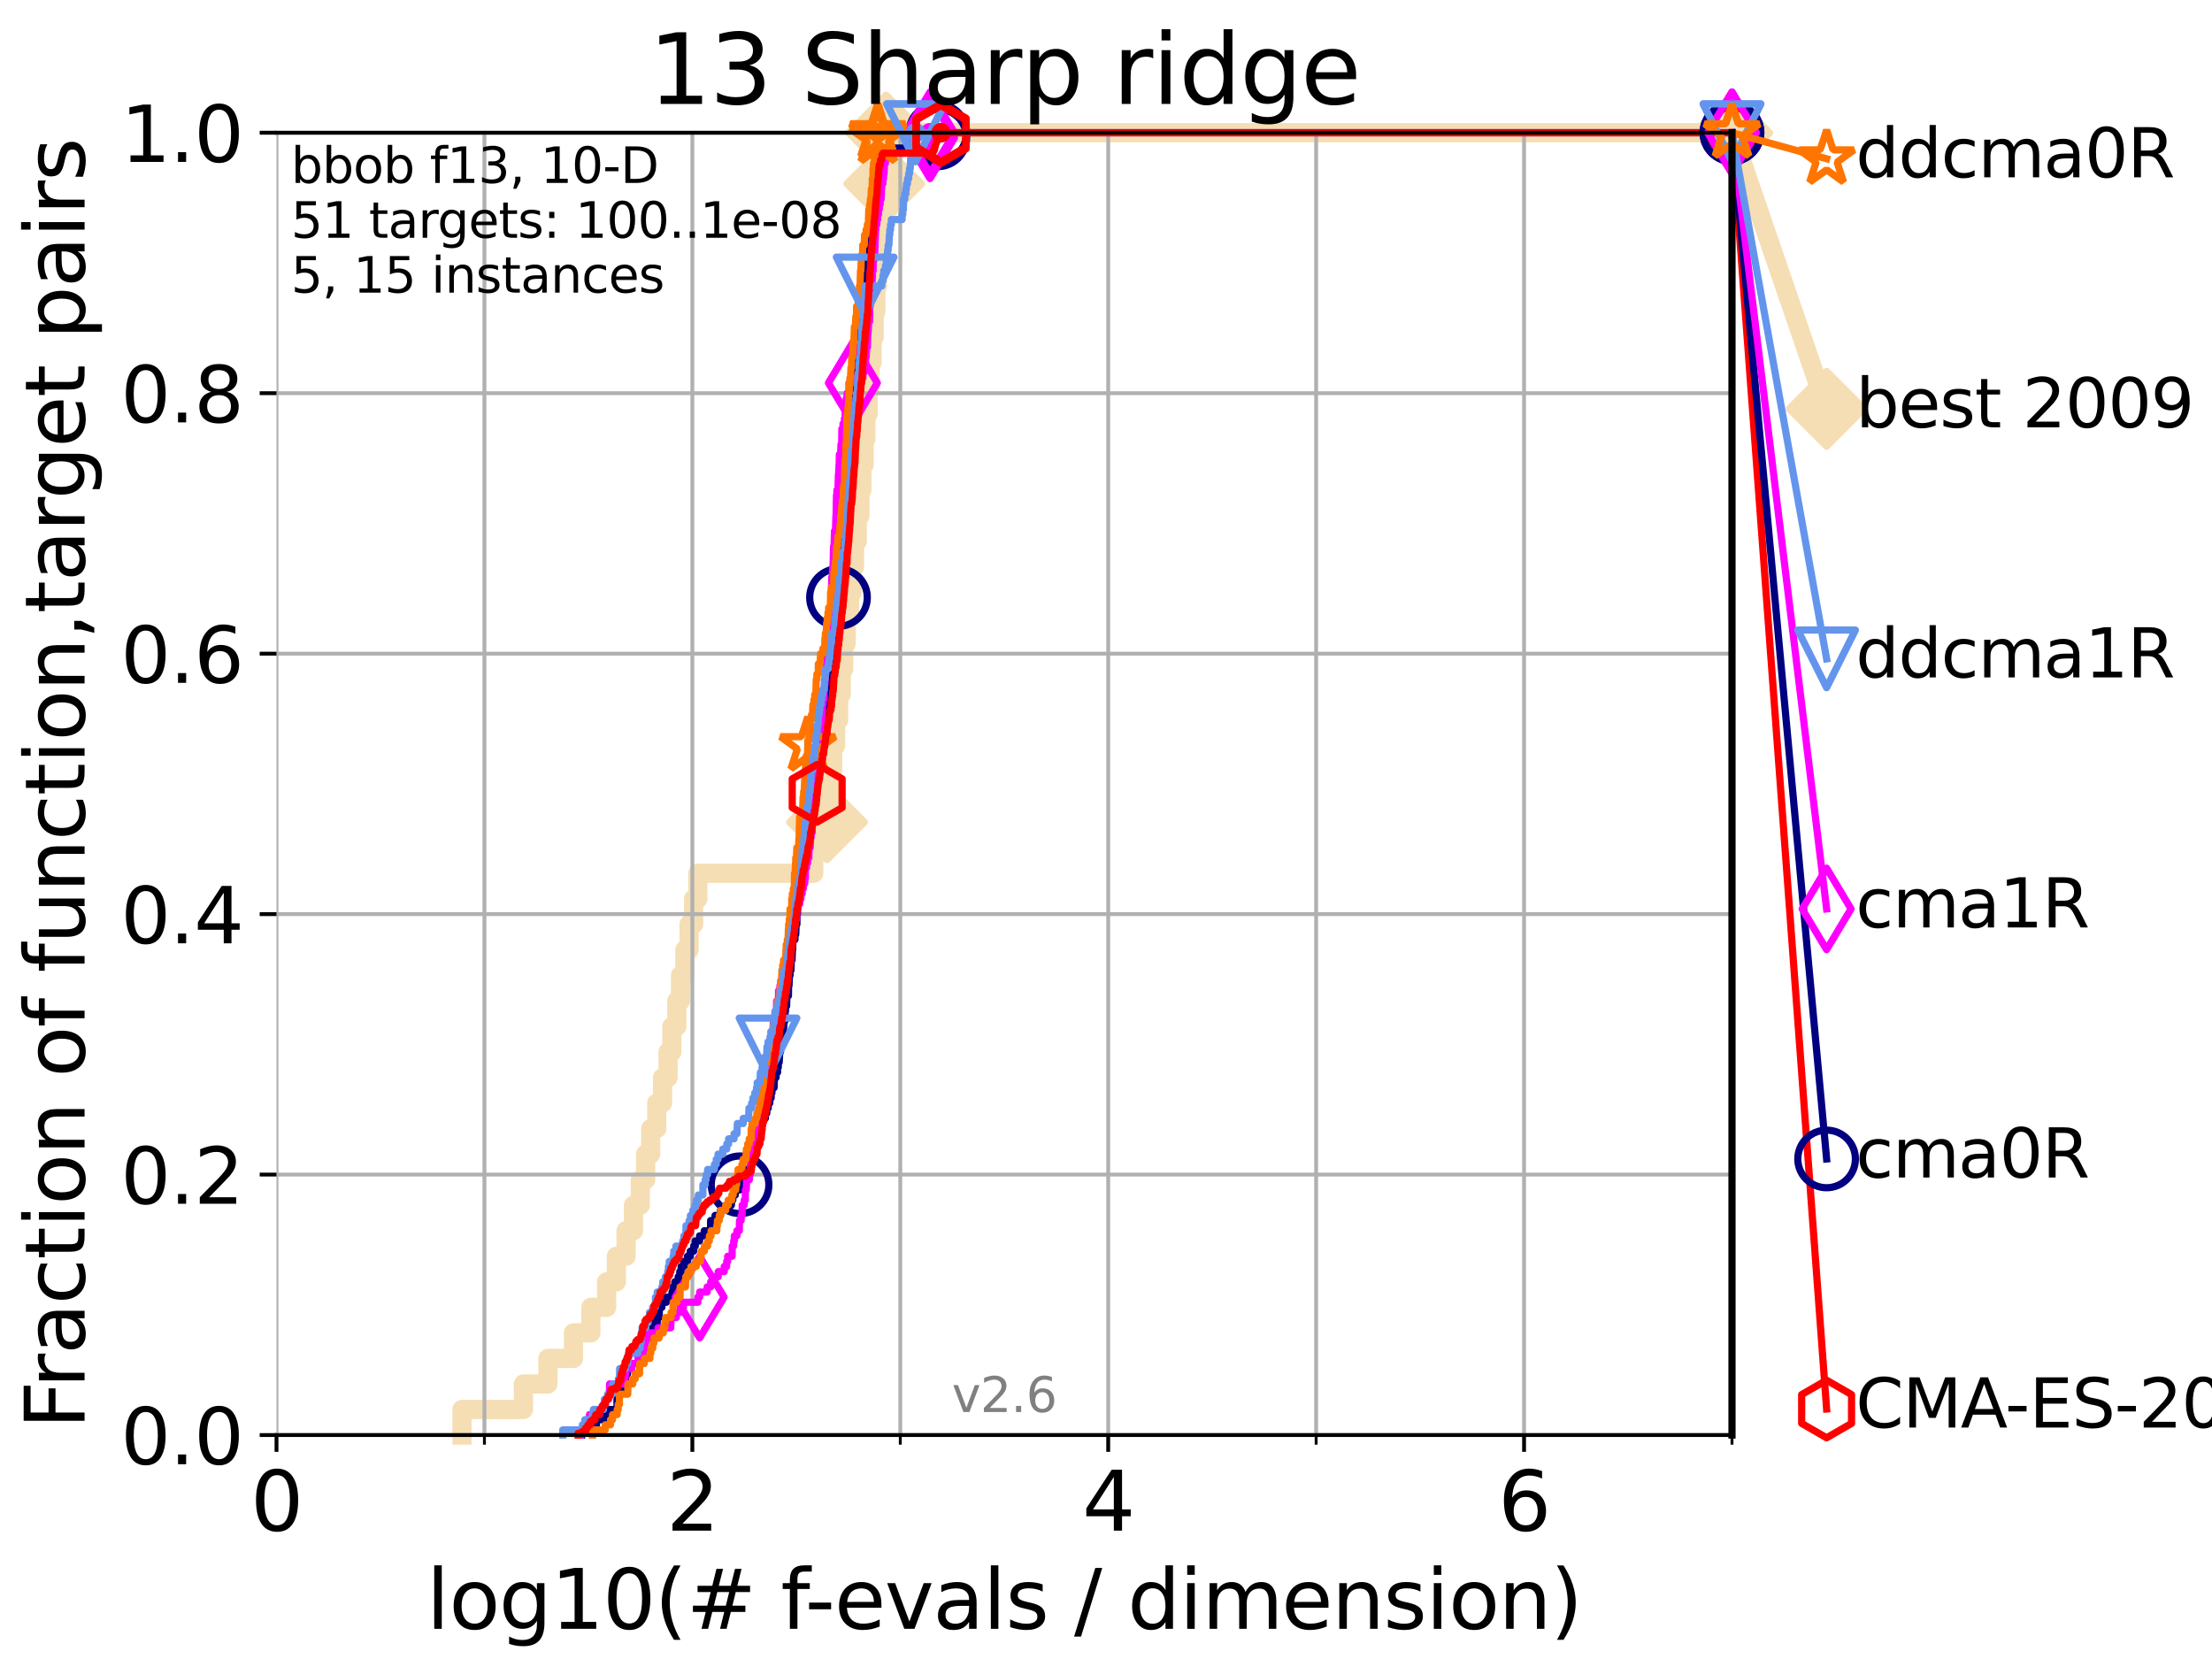 <?xml version="1.0" encoding="utf-8" standalone="no"?>
<!DOCTYPE svg PUBLIC "-//W3C//DTD SVG 1.1//EN"
  "http://www.w3.org/Graphics/SVG/1.1/DTD/svg11.dtd">
<svg xmlns:xlink="http://www.w3.org/1999/xlink" width="460.8pt" height="345.6pt" viewBox="0 0 460.8 345.6" xmlns="http://www.w3.org/2000/svg" version="1.1">
 <defs>
  <style type="text/css">*{stroke-linejoin: round; stroke-linecap: butt}</style>
 </defs>
 <g id="figure_1">
  <g id="patch_1">
   <path d="M 0 345.6 
L 460.8 345.6 
L 460.8 0 
L 0 0 
z
" style="fill: #ffffff"/>
  </g>
  <g id="axes_1">
   <g id="patch_2">
    <path d="M 57.6 298.944 
L 360.806 298.944 
L 360.806 27.648 
L 57.6 27.648 
z
" style="fill: #ffffff"/>
   </g>
   <g id="line2d_1">
    <path d="M 96.241 298.944 
L 96.241 293.624 
L 109.038 293.624 
L 109.038 288.305 
L 114.142 288.305 
L 114.142 282.985 
L 119.46 282.985 
L 119.46 277.666 
L 123.088 277.666 
L 123.088 272.346 
L 126.372 272.346 
L 126.372 267.027 
L 128.398 267.027 
L 128.398 261.707 
L 130.423 261.707 
L 130.423 256.388 
L 131.965 256.388 
L 131.965 251.068 
L 133.39 251.068 
L 133.39 245.749 
L 134.495 245.749 
L 134.495 240.429 
L 135.539 240.429 
L 135.539 235.11 
L 136.809 235.11 
L 136.809 229.79 
L 138.025 229.79 
L 138.025 224.471 
L 139.167 224.471 
L 139.167 219.151 
L 139.962 219.151 
L 139.962 213.832 
L 140.995 213.832 
L 140.995 208.512 
L 141.761 208.512 
L 141.761 203.192 
L 142.662 203.192 
L 142.662 197.873 
L 143.541 197.873 
L 143.541 192.553 
L 144.492 192.553 
L 144.492 187.234 
L 145.38 187.234 
L 145.38 181.914 
L 169.521 181.914 
L 169.521 176.595 
L 171.63 176.595 
L 171.63 171.275 
L 172.28 171.275 
L 172.28 165.956 
L 172.885 165.956 
L 172.885 160.636 
L 173.454 160.636 
L 173.454 155.317 
L 174.073 155.317 
L 174.073 149.997 
L 174.705 149.997 
L 174.705 144.678 
L 175.233 144.678 
L 175.233 139.358 
L 175.748 139.358 
L 175.748 134.039 
L 176.279 134.039 
L 176.279 128.719 
L 176.971 128.719 
L 176.971 123.4 
L 177.495 123.4 
L 177.495 118.08 
L 178.002 118.08 
L 178.002 112.76 
L 178.577 112.76 
L 178.577 107.441 
L 179.144 107.441 
L 179.144 102.121 
L 179.549 102.121 
L 179.549 96.802 
L 180.009 96.802 
L 180.009 91.482 
L 180.376 91.482 
L 180.376 86.163 
L 180.86 86.163 
L 180.86 80.843 
L 181.248 80.843 
L 181.248 75.524 
L 181.669 75.524 
L 181.669 70.204 
L 182.111 70.204 
L 182.111 64.885 
L 182.467 64.885 
L 182.467 59.565 
L 182.821 59.565 
L 182.821 54.246 
L 183.199 54.246 
L 183.199 48.926 
L 183.528 48.926 
L 183.528 43.607 
L 183.899 43.607 
L 183.899 38.287 
L 184.21 38.287 
L 184.21 32.968 
L 184.583 32.968 
L 184.583 27.648 
L 360.806 27.648 
" style="fill: none; stroke: #f5deb3; stroke-width: 4; stroke-linecap: square"/>
   </g>
   <g id="line2d_2">
    <defs>
     <path id="m62a1c2c881" d="M -0 7.778 
L 7.778 0 
L 0 -7.778 
L -7.778 -0 
z
" style="stroke: #f5deb3; stroke-width: 1.5; stroke-linejoin: miter"/>
    </defs>
    <g>
     <use xlink:href="#m62a1c2c881" x="172.28" y="171.275" style="fill: #f5deb3; stroke: #f5deb3; stroke-width: 1.5; stroke-linejoin: miter"/>
     <use xlink:href="#m62a1c2c881" x="184.21" y="38.287" style="fill: #f5deb3; stroke: #f5deb3; stroke-width: 1.5; stroke-linejoin: miter"/>
     <use xlink:href="#m62a1c2c881" x="184.583" y="27.648" style="fill: #f5deb3; stroke: #f5deb3; stroke-width: 1.5; stroke-linejoin: miter"/>
     <use xlink:href="#m62a1c2c881" x="184.583" y="27.648" style="fill: #f5deb3; stroke: #f5deb3; stroke-width: 1.5; stroke-linejoin: miter"/>
     <use xlink:href="#m62a1c2c881" x="360.806" y="27.648" style="fill: #f5deb3; stroke: #f5deb3; stroke-width: 1.5; stroke-linejoin: miter"/>
    </g>
   </g>
   <g id="line2d_3">
    <path style="fill: none; stroke: #f5deb3; stroke-width: 4; stroke-linecap: square"/>
    <g/>
   </g>
   <g id="line2d_4">
    <path d="M 360.806 27.648 
L 380.515 85.163 
" style="fill: none; stroke: #f5deb3; stroke-width: 4; stroke-linecap: square"/>
    <g>
     <use xlink:href="#m62a1c2c881" x="360.806" y="27.648" style="fill: #f5deb3; stroke: #f5deb3; stroke-width: 1.5; stroke-linejoin: miter"/>
     <use xlink:href="#m62a1c2c881" x="380.515" y="85.163" style="fill: #f5deb3; stroke: #f5deb3; stroke-width: 1.5; stroke-linejoin: miter"/>
    </g>
   </g>
   <g id="matplotlib.axis_1">
    <g id="xtick_1">
     <g id="line2d_5">
      <path d="M 57.6 298.944 
L 57.6 27.648 
" clip-path="url(#p8c55d2db68)" style="fill: none; stroke: #b0b0b0; stroke-width: 0.8; stroke-linecap: square"/>
     </g>
     <g id="line2d_6">
      <defs>
       <path id="m981aa99213" d="M 0 0 
L 0 3.5 
" style="stroke: #000000; stroke-width: 0.8"/>
      </defs>
      <g>
       <use xlink:href="#m981aa99213" x="57.6" y="298.944" style="stroke: #000000; stroke-width: 0.8"/>
      </g>
     </g>
     <g id="text_1">
      <!-- 0 -->
      <g transform="translate(52.192 318.861)scale(0.17 -0.17)">
       <defs>
        <path id="DejaVuSans-30" d="M 2034 4250 
Q 1547 4250 1301 3770 
Q 1056 3291 1056 2328 
Q 1056 1369 1301 889 
Q 1547 409 2034 409 
Q 2525 409 2770 889 
Q 3016 1369 3016 2328 
Q 3016 3291 2770 3770 
Q 2525 4250 2034 4250 
z
M 2034 4750 
Q 2819 4750 3233 4129 
Q 3647 3509 3647 2328 
Q 3647 1150 3233 529 
Q 2819 -91 2034 -91 
Q 1250 -91 836 529 
Q 422 1150 422 2328 
Q 422 3509 836 4129 
Q 1250 4750 2034 4750 
z
" transform="scale(0.016)"/>
       </defs>
       <use xlink:href="#DejaVuSans-30"/>
      </g>
     </g>
    </g>
    <g id="xtick_2">
     <g id="line2d_7">
      <path d="M 144.23 298.944 
L 144.23 27.648 
" clip-path="url(#p8c55d2db68)" style="fill: none; stroke: #b0b0b0; stroke-width: 0.8; stroke-linecap: square"/>
     </g>
     <g id="line2d_8">
      <g>
       <use xlink:href="#m981aa99213" x="144.23" y="298.944" style="stroke: #000000; stroke-width: 0.8"/>
      </g>
     </g>
     <g id="text_2">
      <!-- 2 -->
      <g transform="translate(138.822 318.861)scale(0.17 -0.17)">
       <defs>
        <path id="DejaVuSans-32" d="M 1228 531 
L 3431 531 
L 3431 0 
L 469 0 
L 469 531 
Q 828 903 1448 1529 
Q 2069 2156 2228 2338 
Q 2531 2678 2651 2914 
Q 2772 3150 2772 3378 
Q 2772 3750 2511 3984 
Q 2250 4219 1831 4219 
Q 1534 4219 1204 4116 
Q 875 4013 500 3803 
L 500 4441 
Q 881 4594 1212 4672 
Q 1544 4750 1819 4750 
Q 2544 4750 2975 4387 
Q 3406 4025 3406 3419 
Q 3406 3131 3298 2873 
Q 3191 2616 2906 2266 
Q 2828 2175 2409 1742 
Q 1991 1309 1228 531 
z
" transform="scale(0.016)"/>
       </defs>
       <use xlink:href="#DejaVuSans-32"/>
      </g>
     </g>
    </g>
    <g id="xtick_3">
     <g id="line2d_9">
      <path d="M 230.861 298.944 
L 230.861 27.648 
" clip-path="url(#p8c55d2db68)" style="fill: none; stroke: #b0b0b0; stroke-width: 0.8; stroke-linecap: square"/>
     </g>
     <g id="line2d_10">
      <g>
       <use xlink:href="#m981aa99213" x="230.861" y="298.944" style="stroke: #000000; stroke-width: 0.8"/>
      </g>
     </g>
     <g id="text_3">
      <!-- 4 -->
      <g transform="translate(225.453 318.861)scale(0.17 -0.17)">
       <defs>
        <path id="DejaVuSans-34" d="M 2419 4116 
L 825 1625 
L 2419 1625 
L 2419 4116 
z
M 2253 4666 
L 3047 4666 
L 3047 1625 
L 3713 1625 
L 3713 1100 
L 3047 1100 
L 3047 0 
L 2419 0 
L 2419 1100 
L 313 1100 
L 313 1709 
L 2253 4666 
z
" transform="scale(0.016)"/>
       </defs>
       <use xlink:href="#DejaVuSans-34"/>
      </g>
     </g>
    </g>
    <g id="xtick_4">
     <g id="line2d_11">
      <path d="M 317.491 298.944 
L 317.491 27.648 
" clip-path="url(#p8c55d2db68)" style="fill: none; stroke: #b0b0b0; stroke-width: 0.8; stroke-linecap: square"/>
     </g>
     <g id="line2d_12">
      <g>
       <use xlink:href="#m981aa99213" x="317.491" y="298.944" style="stroke: #000000; stroke-width: 0.8"/>
      </g>
     </g>
     <g id="text_4">
      <!-- 6 -->
      <g transform="translate(312.083 318.861)scale(0.17 -0.17)">
       <defs>
        <path id="DejaVuSans-36" d="M 2113 2584 
Q 1688 2584 1439 2293 
Q 1191 2003 1191 1497 
Q 1191 994 1439 701 
Q 1688 409 2113 409 
Q 2538 409 2786 701 
Q 3034 994 3034 1497 
Q 3034 2003 2786 2293 
Q 2538 2584 2113 2584 
z
M 3366 4563 
L 3366 3988 
Q 3128 4100 2886 4159 
Q 2644 4219 2406 4219 
Q 1781 4219 1451 3797 
Q 1122 3375 1075 2522 
Q 1259 2794 1537 2939 
Q 1816 3084 2150 3084 
Q 2853 3084 3261 2657 
Q 3669 2231 3669 1497 
Q 3669 778 3244 343 
Q 2819 -91 2113 -91 
Q 1303 -91 875 529 
Q 447 1150 447 2328 
Q 447 3434 972 4092 
Q 1497 4750 2381 4750 
Q 2619 4750 2861 4703 
Q 3103 4656 3366 4563 
z
" transform="scale(0.016)"/>
       </defs>
       <use xlink:href="#DejaVuSans-36"/>
      </g>
     </g>
    </g>
    <g id="xtick_5">
     <g id="line2d_13">
      <path d="M 100.915 298.944 
L 100.915 27.648 
" clip-path="url(#p8c55d2db68)" style="fill: none; stroke: #b0b0b0; stroke-width: 0.8; stroke-linecap: square"/>
     </g>
     <g id="line2d_14">
      <defs>
       <path id="mca563ee819" d="M 0 0 
L 0 2 
" style="stroke: #000000; stroke-width: 0.6"/>
      </defs>
      <g>
       <use xlink:href="#mca563ee819" x="100.915" y="298.944" style="stroke: #000000; stroke-width: 0.6"/>
      </g>
     </g>
    </g>
    <g id="xtick_6">
     <g id="line2d_15">
      <path d="M 187.546 298.944 
L 187.546 27.648 
" clip-path="url(#p8c55d2db68)" style="fill: none; stroke: #b0b0b0; stroke-width: 0.8; stroke-linecap: square"/>
     </g>
     <g id="line2d_16">
      <g>
       <use xlink:href="#mca563ee819" x="187.546" y="298.944" style="stroke: #000000; stroke-width: 0.6"/>
      </g>
     </g>
    </g>
    <g id="xtick_7">
     <g id="line2d_17">
      <path d="M 274.176 298.944 
L 274.176 27.648 
" clip-path="url(#p8c55d2db68)" style="fill: none; stroke: #b0b0b0; stroke-width: 0.8; stroke-linecap: square"/>
     </g>
     <g id="line2d_18">
      <g>
       <use xlink:href="#mca563ee819" x="274.176" y="298.944" style="stroke: #000000; stroke-width: 0.6"/>
      </g>
     </g>
    </g>
    <g id="xtick_8">
     <g id="line2d_19">
      <path d="M 360.806 298.944 
L 360.806 27.648 
" clip-path="url(#p8c55d2db68)" style="fill: none; stroke: #b0b0b0; stroke-width: 0.8; stroke-linecap: square"/>
     </g>
     <g id="line2d_20">
      <g>
       <use xlink:href="#mca563ee819" x="360.806" y="298.944" style="stroke: #000000; stroke-width: 0.6"/>
      </g>
     </g>
    </g>
    <g id="text_5">
     <!-- log10(# f-evals / dimension) -->
     <g transform="translate(88.823 339.314)scale(0.17 -0.17)">
      <defs>
       <path id="DejaVuSans-6c" d="M 603 4863 
L 1178 4863 
L 1178 0 
L 603 0 
L 603 4863 
z
" transform="scale(0.016)"/>
       <path id="DejaVuSans-6f" d="M 1959 3097 
Q 1497 3097 1228 2736 
Q 959 2375 959 1747 
Q 959 1119 1226 758 
Q 1494 397 1959 397 
Q 2419 397 2687 759 
Q 2956 1122 2956 1747 
Q 2956 2369 2687 2733 
Q 2419 3097 1959 3097 
z
M 1959 3584 
Q 2709 3584 3137 3096 
Q 3566 2609 3566 1747 
Q 3566 888 3137 398 
Q 2709 -91 1959 -91 
Q 1206 -91 779 398 
Q 353 888 353 1747 
Q 353 2609 779 3096 
Q 1206 3584 1959 3584 
z
" transform="scale(0.016)"/>
       <path id="DejaVuSans-67" d="M 2906 1791 
Q 2906 2416 2648 2759 
Q 2391 3103 1925 3103 
Q 1463 3103 1205 2759 
Q 947 2416 947 1791 
Q 947 1169 1205 825 
Q 1463 481 1925 481 
Q 2391 481 2648 825 
Q 2906 1169 2906 1791 
z
M 3481 434 
Q 3481 -459 3084 -895 
Q 2688 -1331 1869 -1331 
Q 1566 -1331 1297 -1286 
Q 1028 -1241 775 -1147 
L 775 -588 
Q 1028 -725 1275 -790 
Q 1522 -856 1778 -856 
Q 2344 -856 2625 -561 
Q 2906 -266 2906 331 
L 2906 616 
Q 2728 306 2450 153 
Q 2172 0 1784 0 
Q 1141 0 747 490 
Q 353 981 353 1791 
Q 353 2603 747 3093 
Q 1141 3584 1784 3584 
Q 2172 3584 2450 3431 
Q 2728 3278 2906 2969 
L 2906 3500 
L 3481 3500 
L 3481 434 
z
" transform="scale(0.016)"/>
       <path id="DejaVuSans-31" d="M 794 531 
L 1825 531 
L 1825 4091 
L 703 3866 
L 703 4441 
L 1819 4666 
L 2450 4666 
L 2450 531 
L 3481 531 
L 3481 0 
L 794 0 
L 794 531 
z
" transform="scale(0.016)"/>
       <path id="DejaVuSans-28" d="M 1984 4856 
Q 1566 4138 1362 3434 
Q 1159 2731 1159 2009 
Q 1159 1288 1364 580 
Q 1569 -128 1984 -844 
L 1484 -844 
Q 1016 -109 783 600 
Q 550 1309 550 2009 
Q 550 2706 781 3412 
Q 1013 4119 1484 4856 
L 1984 4856 
z
" transform="scale(0.016)"/>
       <path id="DejaVuSans-23" d="M 3272 2816 
L 2363 2816 
L 2100 1772 
L 3016 1772 
L 3272 2816 
z
M 2803 4594 
L 2478 3297 
L 3391 3297 
L 3719 4594 
L 4219 4594 
L 3897 3297 
L 4872 3297 
L 4872 2816 
L 3775 2816 
L 3519 1772 
L 4513 1772 
L 4513 1294 
L 3397 1294 
L 3072 0 
L 2572 0 
L 2894 1294 
L 1978 1294 
L 1656 0 
L 1153 0 
L 1478 1294 
L 494 1294 
L 494 1772 
L 1594 1772 
L 1856 2816 
L 850 2816 
L 850 3297 
L 1978 3297 
L 2297 4594 
L 2803 4594 
z
" transform="scale(0.016)"/>
       <path id="DejaVuSans-20" transform="scale(0.016)"/>
       <path id="DejaVuSans-66" d="M 2375 4863 
L 2375 4384 
L 1825 4384 
Q 1516 4384 1395 4259 
Q 1275 4134 1275 3809 
L 1275 3500 
L 2222 3500 
L 2222 3053 
L 1275 3053 
L 1275 0 
L 697 0 
L 697 3053 
L 147 3053 
L 147 3500 
L 697 3500 
L 697 3744 
Q 697 4328 969 4595 
Q 1241 4863 1831 4863 
L 2375 4863 
z
" transform="scale(0.016)"/>
       <path id="DejaVuSans-2d" d="M 313 2009 
L 1997 2009 
L 1997 1497 
L 313 1497 
L 313 2009 
z
" transform="scale(0.016)"/>
       <path id="DejaVuSans-65" d="M 3597 1894 
L 3597 1613 
L 953 1613 
Q 991 1019 1311 708 
Q 1631 397 2203 397 
Q 2534 397 2845 478 
Q 3156 559 3463 722 
L 3463 178 
Q 3153 47 2828 -22 
Q 2503 -91 2169 -91 
Q 1331 -91 842 396 
Q 353 884 353 1716 
Q 353 2575 817 3079 
Q 1281 3584 2069 3584 
Q 2775 3584 3186 3129 
Q 3597 2675 3597 1894 
z
M 3022 2063 
Q 3016 2534 2758 2815 
Q 2500 3097 2075 3097 
Q 1594 3097 1305 2825 
Q 1016 2553 972 2059 
L 3022 2063 
z
" transform="scale(0.016)"/>
       <path id="DejaVuSans-76" d="M 191 3500 
L 800 3500 
L 1894 563 
L 2988 3500 
L 3597 3500 
L 2284 0 
L 1503 0 
L 191 3500 
z
" transform="scale(0.016)"/>
       <path id="DejaVuSans-61" d="M 2194 1759 
Q 1497 1759 1228 1600 
Q 959 1441 959 1056 
Q 959 750 1161 570 
Q 1363 391 1709 391 
Q 2188 391 2477 730 
Q 2766 1069 2766 1631 
L 2766 1759 
L 2194 1759 
z
M 3341 1997 
L 3341 0 
L 2766 0 
L 2766 531 
Q 2569 213 2275 61 
Q 1981 -91 1556 -91 
Q 1019 -91 701 211 
Q 384 513 384 1019 
Q 384 1609 779 1909 
Q 1175 2209 1959 2209 
L 2766 2209 
L 2766 2266 
Q 2766 2663 2505 2880 
Q 2244 3097 1772 3097 
Q 1472 3097 1187 3025 
Q 903 2953 641 2809 
L 641 3341 
Q 956 3463 1253 3523 
Q 1550 3584 1831 3584 
Q 2591 3584 2966 3190 
Q 3341 2797 3341 1997 
z
" transform="scale(0.016)"/>
       <path id="DejaVuSans-73" d="M 2834 3397 
L 2834 2853 
Q 2591 2978 2328 3040 
Q 2066 3103 1784 3103 
Q 1356 3103 1142 2972 
Q 928 2841 928 2578 
Q 928 2378 1081 2264 
Q 1234 2150 1697 2047 
L 1894 2003 
Q 2506 1872 2764 1633 
Q 3022 1394 3022 966 
Q 3022 478 2636 193 
Q 2250 -91 1575 -91 
Q 1294 -91 989 -36 
Q 684 19 347 128 
L 347 722 
Q 666 556 975 473 
Q 1284 391 1588 391 
Q 1994 391 2212 530 
Q 2431 669 2431 922 
Q 2431 1156 2273 1281 
Q 2116 1406 1581 1522 
L 1381 1569 
Q 847 1681 609 1914 
Q 372 2147 372 2553 
Q 372 3047 722 3315 
Q 1072 3584 1716 3584 
Q 2034 3584 2315 3537 
Q 2597 3491 2834 3397 
z
" transform="scale(0.016)"/>
       <path id="DejaVuSans-2f" d="M 1625 4666 
L 2156 4666 
L 531 -594 
L 0 -594 
L 1625 4666 
z
" transform="scale(0.016)"/>
       <path id="DejaVuSans-64" d="M 2906 2969 
L 2906 4863 
L 3481 4863 
L 3481 0 
L 2906 0 
L 2906 525 
Q 2725 213 2448 61 
Q 2172 -91 1784 -91 
Q 1150 -91 751 415 
Q 353 922 353 1747 
Q 353 2572 751 3078 
Q 1150 3584 1784 3584 
Q 2172 3584 2448 3432 
Q 2725 3281 2906 2969 
z
M 947 1747 
Q 947 1113 1208 752 
Q 1469 391 1925 391 
Q 2381 391 2643 752 
Q 2906 1113 2906 1747 
Q 2906 2381 2643 2742 
Q 2381 3103 1925 3103 
Q 1469 3103 1208 2742 
Q 947 2381 947 1747 
z
" transform="scale(0.016)"/>
       <path id="DejaVuSans-69" d="M 603 3500 
L 1178 3500 
L 1178 0 
L 603 0 
L 603 3500 
z
M 603 4863 
L 1178 4863 
L 1178 4134 
L 603 4134 
L 603 4863 
z
" transform="scale(0.016)"/>
       <path id="DejaVuSans-6d" d="M 3328 2828 
Q 3544 3216 3844 3400 
Q 4144 3584 4550 3584 
Q 5097 3584 5394 3201 
Q 5691 2819 5691 2113 
L 5691 0 
L 5113 0 
L 5113 2094 
Q 5113 2597 4934 2840 
Q 4756 3084 4391 3084 
Q 3944 3084 3684 2787 
Q 3425 2491 3425 1978 
L 3425 0 
L 2847 0 
L 2847 2094 
Q 2847 2600 2669 2842 
Q 2491 3084 2119 3084 
Q 1678 3084 1418 2786 
Q 1159 2488 1159 1978 
L 1159 0 
L 581 0 
L 581 3500 
L 1159 3500 
L 1159 2956 
Q 1356 3278 1631 3431 
Q 1906 3584 2284 3584 
Q 2666 3584 2933 3390 
Q 3200 3197 3328 2828 
z
" transform="scale(0.016)"/>
       <path id="DejaVuSans-6e" d="M 3513 2113 
L 3513 0 
L 2938 0 
L 2938 2094 
Q 2938 2591 2744 2837 
Q 2550 3084 2163 3084 
Q 1697 3084 1428 2787 
Q 1159 2491 1159 1978 
L 1159 0 
L 581 0 
L 581 3500 
L 1159 3500 
L 1159 2956 
Q 1366 3272 1645 3428 
Q 1925 3584 2291 3584 
Q 2894 3584 3203 3211 
Q 3513 2838 3513 2113 
z
" transform="scale(0.016)"/>
       <path id="DejaVuSans-29" d="M 513 4856 
L 1013 4856 
Q 1481 4119 1714 3412 
Q 1947 2706 1947 2009 
Q 1947 1309 1714 600 
Q 1481 -109 1013 -844 
L 513 -844 
Q 928 -128 1133 580 
Q 1338 1288 1338 2009 
Q 1338 2731 1133 3434 
Q 928 4138 513 4856 
z
" transform="scale(0.016)"/>
      </defs>
      <use xlink:href="#DejaVuSans-6c"/>
      <use xlink:href="#DejaVuSans-6f" x="27.783"/>
      <use xlink:href="#DejaVuSans-67" x="88.965"/>
      <use xlink:href="#DejaVuSans-31" x="152.441"/>
      <use xlink:href="#DejaVuSans-30" x="216.064"/>
      <use xlink:href="#DejaVuSans-28" x="279.688"/>
      <use xlink:href="#DejaVuSans-23" x="318.701"/>
      <use xlink:href="#DejaVuSans-20" x="402.49"/>
      <use xlink:href="#DejaVuSans-66" x="434.277"/>
      <use xlink:href="#DejaVuSans-2d" x="463.982"/>
      <use xlink:href="#DejaVuSans-65" x="500.066"/>
      <use xlink:href="#DejaVuSans-76" x="561.59"/>
      <use xlink:href="#DejaVuSans-61" x="620.77"/>
      <use xlink:href="#DejaVuSans-6c" x="682.049"/>
      <use xlink:href="#DejaVuSans-73" x="709.832"/>
      <use xlink:href="#DejaVuSans-20" x="761.932"/>
      <use xlink:href="#DejaVuSans-2f" x="793.719"/>
      <use xlink:href="#DejaVuSans-20" x="827.41"/>
      <use xlink:href="#DejaVuSans-64" x="859.197"/>
      <use xlink:href="#DejaVuSans-69" x="922.674"/>
      <use xlink:href="#DejaVuSans-6d" x="950.457"/>
      <use xlink:href="#DejaVuSans-65" x="1047.869"/>
      <use xlink:href="#DejaVuSans-6e" x="1109.393"/>
      <use xlink:href="#DejaVuSans-73" x="1172.771"/>
      <use xlink:href="#DejaVuSans-69" x="1224.871"/>
      <use xlink:href="#DejaVuSans-6f" x="1252.654"/>
      <use xlink:href="#DejaVuSans-6e" x="1313.836"/>
      <use xlink:href="#DejaVuSans-29" x="1377.215"/>
     </g>
    </g>
   </g>
   <g id="matplotlib.axis_2">
    <g id="ytick_1">
     <g id="line2d_21">
      <path d="M 57.6 298.944 
L 360.806 298.944 
" clip-path="url(#p8c55d2db68)" style="fill: none; stroke: #b0b0b0; stroke-width: 0.8; stroke-linecap: square"/>
     </g>
     <g id="line2d_22">
      <defs>
       <path id="m4686dfcb30" d="M 0 0 
L -3.5 0 
" style="stroke: #000000; stroke-width: 0.8"/>
      </defs>
      <g>
       <use xlink:href="#m4686dfcb30" x="57.6" y="298.944" style="stroke: #000000; stroke-width: 0.8"/>
      </g>
     </g>
     <g id="text_6">
      <!-- 0.0 -->
      <g transform="translate(25.155 305.023)scale(0.16 -0.16)">
       <defs>
        <path id="DejaVuSans-2e" d="M 684 794 
L 1344 794 
L 1344 0 
L 684 0 
L 684 794 
z
" transform="scale(0.016)"/>
       </defs>
       <use xlink:href="#DejaVuSans-30"/>
       <use xlink:href="#DejaVuSans-2e" x="63.623"/>
       <use xlink:href="#DejaVuSans-30" x="95.41"/>
      </g>
     </g>
    </g>
    <g id="ytick_2">
     <g id="line2d_23">
      <path d="M 57.6 244.685 
L 360.806 244.685 
" clip-path="url(#p8c55d2db68)" style="fill: none; stroke: #b0b0b0; stroke-width: 0.8; stroke-linecap: square"/>
     </g>
     <g id="line2d_24">
      <g>
       <use xlink:href="#m4686dfcb30" x="57.6" y="244.685" style="stroke: #000000; stroke-width: 0.8"/>
      </g>
     </g>
     <g id="text_7">
      <!-- 0.2 -->
      <g transform="translate(25.155 250.764)scale(0.16 -0.16)">
       <use xlink:href="#DejaVuSans-30"/>
       <use xlink:href="#DejaVuSans-2e" x="63.623"/>
       <use xlink:href="#DejaVuSans-32" x="95.41"/>
      </g>
     </g>
    </g>
    <g id="ytick_3">
     <g id="line2d_25">
      <path d="M 57.6 190.426 
L 360.806 190.426 
" clip-path="url(#p8c55d2db68)" style="fill: none; stroke: #b0b0b0; stroke-width: 0.8; stroke-linecap: square"/>
     </g>
     <g id="line2d_26">
      <g>
       <use xlink:href="#m4686dfcb30" x="57.6" y="190.426" style="stroke: #000000; stroke-width: 0.8"/>
      </g>
     </g>
     <g id="text_8">
      <!-- 0.4 -->
      <g transform="translate(25.155 196.504)scale(0.16 -0.16)">
       <use xlink:href="#DejaVuSans-30"/>
       <use xlink:href="#DejaVuSans-2e" x="63.623"/>
       <use xlink:href="#DejaVuSans-34" x="95.41"/>
      </g>
     </g>
    </g>
    <g id="ytick_4">
     <g id="line2d_27">
      <path d="M 57.6 136.166 
L 360.806 136.166 
" clip-path="url(#p8c55d2db68)" style="fill: none; stroke: #b0b0b0; stroke-width: 0.8; stroke-linecap: square"/>
     </g>
     <g id="line2d_28">
      <g>
       <use xlink:href="#m4686dfcb30" x="57.6" y="136.166" style="stroke: #000000; stroke-width: 0.8"/>
      </g>
     </g>
     <g id="text_9">
      <!-- 0.6 -->
      <g transform="translate(25.155 142.245)scale(0.16 -0.16)">
       <use xlink:href="#DejaVuSans-30"/>
       <use xlink:href="#DejaVuSans-2e" x="63.623"/>
       <use xlink:href="#DejaVuSans-36" x="95.41"/>
      </g>
     </g>
    </g>
    <g id="ytick_5">
     <g id="line2d_29">
      <path d="M 57.6 81.907 
L 360.806 81.907 
" clip-path="url(#p8c55d2db68)" style="fill: none; stroke: #b0b0b0; stroke-width: 0.8; stroke-linecap: square"/>
     </g>
     <g id="line2d_30">
      <g>
       <use xlink:href="#m4686dfcb30" x="57.6" y="81.907" style="stroke: #000000; stroke-width: 0.8"/>
      </g>
     </g>
     <g id="text_10">
      <!-- 0.8 -->
      <g transform="translate(25.155 87.986)scale(0.16 -0.16)">
       <defs>
        <path id="DejaVuSans-38" d="M 2034 2216 
Q 1584 2216 1326 1975 
Q 1069 1734 1069 1313 
Q 1069 891 1326 650 
Q 1584 409 2034 409 
Q 2484 409 2743 651 
Q 3003 894 3003 1313 
Q 3003 1734 2745 1975 
Q 2488 2216 2034 2216 
z
M 1403 2484 
Q 997 2584 770 2862 
Q 544 3141 544 3541 
Q 544 4100 942 4425 
Q 1341 4750 2034 4750 
Q 2731 4750 3128 4425 
Q 3525 4100 3525 3541 
Q 3525 3141 3298 2862 
Q 3072 2584 2669 2484 
Q 3125 2378 3379 2068 
Q 3634 1759 3634 1313 
Q 3634 634 3220 271 
Q 2806 -91 2034 -91 
Q 1263 -91 848 271 
Q 434 634 434 1313 
Q 434 1759 690 2068 
Q 947 2378 1403 2484 
z
M 1172 3481 
Q 1172 3119 1398 2916 
Q 1625 2713 2034 2713 
Q 2441 2713 2670 2916 
Q 2900 3119 2900 3481 
Q 2900 3844 2670 4047 
Q 2441 4250 2034 4250 
Q 1625 4250 1398 4047 
Q 1172 3844 1172 3481 
z
" transform="scale(0.016)"/>
       </defs>
       <use xlink:href="#DejaVuSans-30"/>
       <use xlink:href="#DejaVuSans-2e" x="63.623"/>
       <use xlink:href="#DejaVuSans-38" x="95.41"/>
      </g>
     </g>
    </g>
    <g id="ytick_6">
     <g id="line2d_31">
      <path d="M 57.6 27.648 
L 360.806 27.648 
" clip-path="url(#p8c55d2db68)" style="fill: none; stroke: #b0b0b0; stroke-width: 0.8; stroke-linecap: square"/>
     </g>
     <g id="line2d_32">
      <g>
       <use xlink:href="#m4686dfcb30" x="57.6" y="27.648" style="stroke: #000000; stroke-width: 0.8"/>
      </g>
     </g>
     <g id="text_11">
      <!-- 1.0 -->
      <g transform="translate(25.155 33.727)scale(0.16 -0.16)">
       <use xlink:href="#DejaVuSans-31"/>
       <use xlink:href="#DejaVuSans-2e" x="63.623"/>
       <use xlink:href="#DejaVuSans-30" x="95.41"/>
      </g>
     </g>
    </g>
    <g id="text_12">
     <!-- Fraction of function,target pairs -->
     <g transform="translate(17.62 297.681)rotate(-90)scale(0.17 -0.17)">
      <defs>
       <path id="DejaVuSans-46" d="M 628 4666 
L 3309 4666 
L 3309 4134 
L 1259 4134 
L 1259 2759 
L 3109 2759 
L 3109 2228 
L 1259 2228 
L 1259 0 
L 628 0 
L 628 4666 
z
" transform="scale(0.016)"/>
       <path id="DejaVuSans-72" d="M 2631 2963 
Q 2534 3019 2420 3045 
Q 2306 3072 2169 3072 
Q 1681 3072 1420 2755 
Q 1159 2438 1159 1844 
L 1159 0 
L 581 0 
L 581 3500 
L 1159 3500 
L 1159 2956 
Q 1341 3275 1631 3429 
Q 1922 3584 2338 3584 
Q 2397 3584 2469 3576 
Q 2541 3569 2628 3553 
L 2631 2963 
z
" transform="scale(0.016)"/>
       <path id="DejaVuSans-63" d="M 3122 3366 
L 3122 2828 
Q 2878 2963 2633 3030 
Q 2388 3097 2138 3097 
Q 1578 3097 1268 2742 
Q 959 2388 959 1747 
Q 959 1106 1268 751 
Q 1578 397 2138 397 
Q 2388 397 2633 464 
Q 2878 531 3122 666 
L 3122 134 
Q 2881 22 2623 -34 
Q 2366 -91 2075 -91 
Q 1284 -91 818 406 
Q 353 903 353 1747 
Q 353 2603 823 3093 
Q 1294 3584 2113 3584 
Q 2378 3584 2631 3529 
Q 2884 3475 3122 3366 
z
" transform="scale(0.016)"/>
       <path id="DejaVuSans-74" d="M 1172 4494 
L 1172 3500 
L 2356 3500 
L 2356 3053 
L 1172 3053 
L 1172 1153 
Q 1172 725 1289 603 
Q 1406 481 1766 481 
L 2356 481 
L 2356 0 
L 1766 0 
Q 1100 0 847 248 
Q 594 497 594 1153 
L 594 3053 
L 172 3053 
L 172 3500 
L 594 3500 
L 594 4494 
L 1172 4494 
z
" transform="scale(0.016)"/>
       <path id="DejaVuSans-75" d="M 544 1381 
L 544 3500 
L 1119 3500 
L 1119 1403 
Q 1119 906 1312 657 
Q 1506 409 1894 409 
Q 2359 409 2629 706 
Q 2900 1003 2900 1516 
L 2900 3500 
L 3475 3500 
L 3475 0 
L 2900 0 
L 2900 538 
Q 2691 219 2414 64 
Q 2138 -91 1772 -91 
Q 1169 -91 856 284 
Q 544 659 544 1381 
z
M 1991 3584 
L 1991 3584 
z
" transform="scale(0.016)"/>
       <path id="DejaVuSans-2c" d="M 750 794 
L 1409 794 
L 1409 256 
L 897 -744 
L 494 -744 
L 750 256 
L 750 794 
z
" transform="scale(0.016)"/>
       <path id="DejaVuSans-70" d="M 1159 525 
L 1159 -1331 
L 581 -1331 
L 581 3500 
L 1159 3500 
L 1159 2969 
Q 1341 3281 1617 3432 
Q 1894 3584 2278 3584 
Q 2916 3584 3314 3078 
Q 3713 2572 3713 1747 
Q 3713 922 3314 415 
Q 2916 -91 2278 -91 
Q 1894 -91 1617 61 
Q 1341 213 1159 525 
z
M 3116 1747 
Q 3116 2381 2855 2742 
Q 2594 3103 2138 3103 
Q 1681 3103 1420 2742 
Q 1159 2381 1159 1747 
Q 1159 1113 1420 752 
Q 1681 391 2138 391 
Q 2594 391 2855 752 
Q 3116 1113 3116 1747 
z
" transform="scale(0.016)"/>
      </defs>
      <use xlink:href="#DejaVuSans-46"/>
      <use xlink:href="#DejaVuSans-72" x="50.27"/>
      <use xlink:href="#DejaVuSans-61" x="91.383"/>
      <use xlink:href="#DejaVuSans-63" x="152.662"/>
      <use xlink:href="#DejaVuSans-74" x="207.643"/>
      <use xlink:href="#DejaVuSans-69" x="246.852"/>
      <use xlink:href="#DejaVuSans-6f" x="274.635"/>
      <use xlink:href="#DejaVuSans-6e" x="335.816"/>
      <use xlink:href="#DejaVuSans-20" x="399.195"/>
      <use xlink:href="#DejaVuSans-6f" x="430.982"/>
      <use xlink:href="#DejaVuSans-66" x="492.164"/>
      <use xlink:href="#DejaVuSans-20" x="527.369"/>
      <use xlink:href="#DejaVuSans-66" x="559.156"/>
      <use xlink:href="#DejaVuSans-75" x="594.361"/>
      <use xlink:href="#DejaVuSans-6e" x="657.74"/>
      <use xlink:href="#DejaVuSans-63" x="721.119"/>
      <use xlink:href="#DejaVuSans-74" x="776.1"/>
      <use xlink:href="#DejaVuSans-69" x="815.309"/>
      <use xlink:href="#DejaVuSans-6f" x="843.092"/>
      <use xlink:href="#DejaVuSans-6e" x="904.273"/>
      <use xlink:href="#DejaVuSans-2c" x="967.652"/>
      <use xlink:href="#DejaVuSans-74" x="999.439"/>
      <use xlink:href="#DejaVuSans-61" x="1038.648"/>
      <use xlink:href="#DejaVuSans-72" x="1099.928"/>
      <use xlink:href="#DejaVuSans-67" x="1139.291"/>
      <use xlink:href="#DejaVuSans-65" x="1202.768"/>
      <use xlink:href="#DejaVuSans-74" x="1264.291"/>
      <use xlink:href="#DejaVuSans-20" x="1303.5"/>
      <use xlink:href="#DejaVuSans-70" x="1335.287"/>
      <use xlink:href="#DejaVuSans-61" x="1398.764"/>
      <use xlink:href="#DejaVuSans-69" x="1460.043"/>
      <use xlink:href="#DejaVuSans-72" x="1487.826"/>
      <use xlink:href="#DejaVuSans-73" x="1528.939"/>
     </g>
    </g>
   </g>
   <g id="line2d_33">
    <defs>
     <path id="med070b3003" d="M 0 1.5 
C 0.398 1.5 0.779 1.342 1.061 1.061 
C 1.342 0.779 1.5 0.398 1.5 0 
C 1.5 -0.398 1.342 -0.779 1.061 -1.061 
C 0.779 -1.342 0.398 -1.5 0 -1.5 
C -0.398 -1.5 -0.779 -1.342 -1.061 -1.061 
C -1.342 -0.779 -1.5 -0.398 -1.5 0 
C -1.5 0.398 -1.342 0.779 -1.061 1.061 
C -0.779 1.342 -0.398 1.5 0 1.5 
z
" style="stroke: #f5deb3"/>
    </defs>
    <g>
     <use xlink:href="#med070b3003" x="184.583" y="27.648" style="fill: #f5deb3; stroke: #f5deb3"/>
     <use xlink:href="#med070b3003" x="184.583" y="27.648" style="fill: #f5deb3; stroke: #f5deb3"/>
    </g>
   </g>
   <g id="line2d_34">
    <defs>
     <path id="mc991fbc341" d="M 0 1.5 
C 0.398 1.5 0.779 1.342 1.061 1.061 
C 1.342 0.779 1.5 0.398 1.5 0 
C 1.5 -0.398 1.342 -0.779 1.061 -1.061 
C 0.779 -1.342 0.398 -1.5 0 -1.5 
C -0.398 -1.5 -0.779 -1.342 -1.061 -1.061 
C -1.342 -0.779 -1.5 -0.398 -1.5 0 
C -1.5 0.398 -1.342 0.779 -1.061 1.061 
C -0.779 1.342 -0.398 1.5 0 1.5 
z
" style="stroke: #000080"/>
    </defs>
    <g>
     <use xlink:href="#mc991fbc341" x="195.364" y="27.648" style="fill: #000080; stroke: #000080"/>
     <use xlink:href="#mc991fbc341" x="195.364" y="27.648" style="fill: #000080; stroke: #000080"/>
    </g>
   </g>
   <g id="line2d_35">
    <path d="M 121.138 298.944 
L 121.138 297.88 
L 123.992 297.88 
L 123.992 296.816 
L 124.265 296.816 
L 124.265 295.752 
L 125.88 295.752 
L 125.88 294.688 
L 126.852 294.688 
L 126.852 293.624 
L 128.528 293.624 
L 128.528 291.497 
L 128.999 291.497 
L 128.999 290.433 
L 129.458 290.433 
L 129.458 289.369 
L 130.067 289.369 
L 130.147 287.241 
L 130.384 287.241 
L 130.384 286.177 
L 130.734 286.177 
L 130.734 285.113 
L 131.564 285.113 
L 131.564 284.049 
L 133.222 284.049 
L 133.222 282.985 
L 133.886 282.985 
L 133.886 281.922 
L 134.048 281.922 
L 134.08 278.73 
L 135.419 278.73 
L 135.419 277.666 
L 135.628 277.666 
L 135.688 275.538 
L 136.92 275.538 
L 136.92 274.474 
L 137.332 274.474 
L 137.359 272.346 
L 137.893 272.346 
L 137.893 271.282 
L 138.819 271.282 
L 138.819 270.219 
L 139.986 270.219 
L 139.986 269.155 
L 140.173 269.155 
L 140.173 268.091 
L 140.566 268.091 
L 140.566 267.027 
L 141.283 267.027 
L 141.283 265.963 
L 141.611 265.963 
L 141.611 264.899 
L 141.89 264.899 
L 141.89 263.835 
L 142.498 263.835 
L 142.498 262.771 
L 143.206 262.771 
L 143.206 261.707 
L 143.793 261.707 
L 143.793 260.643 
L 144.51 260.643 
L 144.51 259.579 
L 144.841 259.579 
L 144.841 258.516 
L 145.73 258.516 
L 145.73 257.452 
L 146.712 257.452 
L 146.712 256.388 
L 148.017 256.388 
L 148.033 254.26 
L 148.962 254.26 
L 148.962 253.196 
L 150.084 253.196 
L 150.084 252.132 
L 151.246 252.132 
L 151.246 251.068 
L 152.365 251.068 
L 152.365 250.004 
L 152.656 250.004 
L 152.656 248.94 
L 153.177 248.94 
L 153.177 247.877 
L 154.168 247.877 
L 154.168 246.813 
L 154.682 246.813 
L 154.682 245.749 
L 155.151 245.749 
L 155.151 243.621 
L 156.374 243.621 
L 156.453 241.493 
L 157.1 241.493 
L 157.1 240.429 
L 157.41 240.429 
L 157.41 239.365 
L 157.596 239.365 
L 157.661 237.237 
L 157.853 237.237 
L 157.853 236.174 
L 158.586 236.174 
L 158.613 234.046 
L 158.83 234.046 
L 158.83 232.982 
L 159.435 232.982 
L 159.435 231.918 
L 159.734 231.918 
L 159.734 230.854 
L 160.037 230.854 
L 160.037 229.79 
L 160.367 229.79 
L 160.367 228.726 
L 160.644 228.726 
L 160.644 227.662 
L 160.809 227.662 
L 160.809 226.598 
L 161.255 226.598 
L 161.331 224.471 
L 161.669 224.471 
L 161.669 223.407 
L 161.979 223.407 
L 161.979 222.343 
L 162.133 222.343 
L 162.133 221.279 
L 162.32 221.279 
L 162.428 219.151 
L 162.592 219.151 
L 162.592 218.087 
L 162.81 218.087 
L 162.81 217.023 
L 162.998 217.023 
L 162.998 215.959 
L 163.144 215.959 
L 163.24 213.832 
L 163.294 213.832 
L 163.294 212.768 
L 163.485 212.768 
L 163.566 210.64 
L 163.639 210.64 
L 163.639 209.576 
L 163.873 209.576 
L 163.925 207.448 
L 164.246 207.448 
L 164.272 205.32 
L 164.369 205.32 
L 164.446 203.192 
L 164.581 203.192 
L 164.581 202.129 
L 164.777 202.129 
L 164.847 200.001 
L 164.997 200.001 
L 165.072 197.873 
L 165.134 197.873 
L 165.177 195.745 
L 165.605 195.745 
L 165.605 194.681 
L 165.767 194.681 
L 165.851 192.553 
L 166.011 192.553 
L 166.034 190.426 
L 166.129 190.426 
L 166.222 187.234 
L 166.495 187.234 
L 166.495 186.17 
L 166.758 186.17 
L 166.798 184.042 
L 167.057 184.042 
L 167.152 180.85 
L 167.191 180.85 
L 167.191 179.787 
L 167.395 179.787 
L 167.395 178.723 
L 167.521 178.723 
L 167.537 176.595 
L 167.893 176.595 
L 167.925 173.403 
L 168.016 173.403 
L 168.016 172.339 
L 168.259 172.339 
L 168.29 170.211 
L 168.4 170.211 
L 168.4 169.147 
L 168.75 169.147 
L 168.75 168.084 
L 168.964 168.084 
L 169.004 165.956 
L 169.314 165.956 
L 169.314 164.892 
L 169.457 164.892 
L 169.457 163.828 
L 169.707 163.828 
L 169.755 161.7 
L 170.167 161.7 
L 170.186 159.572 
L 170.379 159.572 
L 170.379 158.508 
L 170.593 158.508 
L 170.593 157.445 
L 170.824 157.445 
L 170.824 156.381 
L 171.159 156.381 
L 171.204 154.253 
L 171.352 154.253 
L 171.352 153.189 
L 171.476 153.189 
L 171.582 151.061 
L 171.722 151.061 
L 171.722 149.997 
L 172.178 149.997 
L 172.178 148.933 
L 172.373 148.933 
L 172.373 147.869 
L 172.491 147.869 
L 172.491 145.742 
L 172.67 145.742 
L 172.769 143.614 
L 172.815 143.614 
L 172.815 142.55 
L 173.048 142.55 
L 173.085 140.422 
L 173.21 140.422 
L 173.21 139.358 
L 173.366 139.358 
L 173.366 138.294 
L 173.49 138.294 
L 173.49 137.23 
L 173.664 137.23 
L 173.664 136.166 
L 173.809 136.166 
L 173.809 135.102 
L 173.976 135.102 
L 173.976 134.039 
L 174.115 134.039 
L 174.169 129.783 
L 174.26 129.783 
L 174.264 127.655 
L 174.416 127.655 
L 174.495 125.527 
L 174.675 125.527 
L 174.694 123.4 
L 174.875 123.4 
L 174.956 121.272 
L 174.997 121.272 
L 175.008 118.08 
L 175.194 118.08 
L 175.194 117.016 
L 175.331 117.016 
L 175.381 113.824 
L 175.542 113.824 
L 175.613 110.633 
L 175.835 110.633 
L 175.937 107.441 
L 175.961 107.441 
L 175.961 106.377 
L 176.128 106.377 
L 176.128 105.313 
L 176.262 105.313 
L 176.262 104.249 
L 176.385 104.249 
L 176.422 99.994 
L 176.601 99.994 
L 176.682 97.866 
L 176.859 97.866 
L 176.945 95.738 
L 177.027 95.738 
L 177.129 92.546 
L 177.246 92.546 
L 177.282 89.355 
L 177.383 89.355 
L 177.383 88.291 
L 177.543 88.291 
L 177.633 86.163 
L 177.776 86.163 
L 177.861 82.971 
L 178.067 82.971 
L 178.126 79.779 
L 178.25 79.779 
L 178.269 77.652 
L 178.392 77.652 
L 178.492 74.46 
L 178.523 74.46 
L 178.523 73.396 
L 178.719 73.396 
L 178.788 70.204 
L 178.923 70.204 
L 178.923 69.14 
L 179.074 69.14 
L 179.168 65.949 
L 179.285 65.949 
L 179.343 63.821 
L 179.488 63.821 
L 179.549 61.693 
L 179.646 61.693 
L 179.646 60.629 
L 179.806 60.629 
L 179.84 58.501 
L 180.029 58.501 
L 180.116 56.373 
L 180.307 56.373 
L 180.307 55.31 
L 180.524 55.31 
L 180.601 53.182 
L 180.655 53.182 
L 180.655 52.118 
L 180.833 52.118 
L 180.833 51.054 
L 180.997 51.054 
L 181.084 48.926 
L 181.156 48.926 
L 181.156 47.862 
L 181.293 47.862 
L 181.293 46.798 
L 181.509 46.798 
L 181.592 44.67 
L 181.664 44.67 
L 181.664 43.607 
L 182.511 43.607 
L 182.511 42.543 
L 182.69 42.543 
L 182.69 41.479 
L 182.821 41.479 
L 182.821 40.415 
L 183.097 40.415 
L 183.135 38.287 
L 183.273 38.287 
L 183.273 37.223 
L 183.491 37.223 
L 183.516 35.095 
L 183.881 35.095 
L 183.881 34.031 
L 184.04 34.031 
L 184.04 32.968 
L 184.261 32.968 
L 184.364 30.84 
L 194.237 30.84 
L 194.237 29.776 
L 194.905 29.776 
L 194.905 28.712 
L 195.364 28.712 
L 195.364 27.648 
L 360.806 27.648 
L 360.806 27.648 
" style="fill: none; stroke: #000080; stroke-width: 1.5; stroke-linecap: square"/>
   </g>
   <g id="line2d_36">
    <defs>
     <path id="m6f8ec36d23" d="M 0 6 
C 1.591 6 3.117 5.368 4.243 4.243 
C 5.368 3.117 6 1.591 6 0 
C 6 -1.591 5.368 -3.117 4.243 -4.243 
C 3.117 -5.368 1.591 -6 0 -6 
C -1.591 -6 -3.117 -5.368 -4.243 -4.243 
C -5.368 -3.117 -6 -1.591 -6 0 
C -6 1.591 -5.368 3.117 -4.243 4.243 
C -3.117 5.368 -1.591 6 0 6 
z
" style="stroke: #000080; stroke-width: 1.5"/>
    </defs>
    <g>
     <use xlink:href="#m6f8ec36d23" x="154.168" y="246.813" style="fill-opacity: 0; stroke: #000080; stroke-width: 1.5"/>
     <use xlink:href="#m6f8ec36d23" x="174.675" y="124.463" style="fill-opacity: 0; stroke: #000080; stroke-width: 1.5"/>
     <use xlink:href="#m6f8ec36d23" x="195.364" y="28.712" style="fill-opacity: 0; stroke: #000080; stroke-width: 1.5"/>
     <use xlink:href="#m6f8ec36d23" x="195.364" y="27.648" style="fill-opacity: 0; stroke: #000080; stroke-width: 1.5"/>
     <use xlink:href="#m6f8ec36d23" x="360.806" y="27.648" style="fill-opacity: 0; stroke: #000080; stroke-width: 1.5"/>
    </g>
   </g>
   <g id="line2d_37">
    <path style="fill: none; stroke: #000080; stroke-width: 1.5; stroke-linecap: square"/>
    <g/>
   </g>
   <g id="line2d_38">
    <defs>
     <path id="m4bd03d8790" d="M 0 1.5 
C 0.398 1.5 0.779 1.342 1.061 1.061 
C 1.342 0.779 1.5 0.398 1.5 0 
C 1.5 -0.398 1.342 -0.779 1.061 -1.061 
C 0.779 -1.342 0.398 -1.5 0 -1.5 
C -0.398 -1.5 -0.779 -1.342 -1.061 -1.061 
C -1.342 -0.779 -1.5 -0.398 -1.5 0 
C -1.5 0.398 -1.342 0.779 -1.061 1.061 
C -0.779 1.342 -0.398 1.5 0 1.5 
z
" style="stroke: #ff00ff"/>
    </defs>
    <g>
     <use xlink:href="#m4bd03d8790" x="193.742" y="27.648" style="fill: #ff00ff; stroke: #ff00ff"/>
     <use xlink:href="#m4bd03d8790" x="193.742" y="27.648" style="fill: #ff00ff; stroke: #ff00ff"/>
    </g>
   </g>
   <g id="line2d_39">
    <path d="M 120.879 298.944 
L 120.879 297.88 
L 122.38 297.88 
L 122.38 296.816 
L 122.678 296.816 
L 122.678 295.752 
L 122.796 295.752 
L 122.796 294.688 
L 124.854 294.688 
L 124.854 293.624 
L 125.679 293.624 
L 125.679 292.561 
L 125.979 292.561 
L 125.979 291.497 
L 126.804 291.497 
L 126.804 290.433 
L 126.946 290.433 
L 126.994 288.305 
L 130.067 288.305 
L 130.067 287.241 
L 130.226 287.241 
L 130.226 286.177 
L 130.345 286.177 
L 130.345 285.113 
L 131.601 285.113 
L 131.601 284.049 
L 132.847 284.049 
L 132.95 281.922 
L 134.016 281.922 
L 134.016 280.858 
L 134.368 280.858 
L 134.368 279.794 
L 134.495 279.794 
L 134.495 278.73 
L 135.085 278.73 
L 135.085 277.666 
L 137.086 277.666 
L 137.086 276.602 
L 139.725 276.602 
L 139.82 274.474 
L 140.883 274.474 
L 140.883 273.41 
L 141.761 273.41 
L 141.761 272.346 
L 142.373 272.346 
L 142.373 271.282 
L 145.38 271.282 
L 145.38 270.219 
L 145.748 270.219 
L 145.748 269.155 
L 147.312 269.155 
L 147.312 268.091 
L 148.048 268.091 
L 148.048 267.027 
L 148.578 267.027 
L 148.578 265.963 
L 149.623 265.963 
L 149.623 264.899 
L 150.867 264.899 
L 150.867 263.835 
L 151.375 263.835 
L 151.375 262.771 
L 151.58 262.771 
L 151.58 261.707 
L 152.511 261.707 
L 152.535 259.579 
L 152.835 259.579 
L 152.835 258.516 
L 152.978 258.516 
L 152.978 257.452 
L 153.513 257.452 
L 153.513 256.388 
L 154.012 256.388 
L 154.046 254.26 
L 154.389 254.26 
L 154.389 253.196 
L 154.596 253.196 
L 154.607 251.068 
L 155.024 251.068 
L 155.024 250.004 
L 155.256 250.004 
L 155.288 247.877 
L 155.454 247.877 
L 155.547 245.749 
L 156.106 245.749 
L 156.106 244.685 
L 156.324 244.685 
L 156.364 242.557 
L 156.502 242.557 
L 156.551 240.429 
L 156.619 240.429 
L 156.619 239.365 
L 156.947 239.365 
L 156.947 238.301 
L 157.288 238.301 
L 157.288 237.237 
L 157.447 237.237 
L 157.447 236.174 
L 157.651 236.174 
L 157.651 235.11 
L 158.107 235.11 
L 158.196 231.918 
L 158.25 231.918 
L 158.268 229.79 
L 158.56 229.79 
L 158.56 228.726 
L 158.813 228.726 
L 158.899 226.598 
L 159.054 226.598 
L 159.054 225.534 
L 159.241 225.534 
L 159.343 223.407 
L 159.734 223.407 
L 159.784 221.279 
L 159.915 221.279 
L 159.915 220.215 
L 160.175 220.215 
L 160.263 218.087 
L 160.383 218.087 
L 160.383 217.023 
L 160.518 217.023 
L 160.518 215.959 
L 160.793 215.959 
L 160.793 214.895 
L 161.033 214.895 
L 161.103 212.768 
L 161.384 212.768 
L 161.384 211.704 
L 161.64 211.704 
L 161.64 210.64 
L 161.766 210.64 
L 161.781 208.512 
L 162.183 208.512 
L 162.183 206.384 
L 162.478 206.384 
L 162.478 205.32 
L 162.648 205.32 
L 162.648 204.256 
L 163.212 204.256 
L 163.212 203.192 
L 163.369 203.192 
L 163.369 202.129 
L 163.666 202.129 
L 163.753 200.001 
L 163.939 200.001 
L 163.939 198.937 
L 164.253 198.937 
L 164.253 197.873 
L 164.382 197.873 
L 164.382 196.809 
L 164.815 196.809 
L 164.815 195.745 
L 165.159 195.745 
L 165.263 193.617 
L 165.435 193.617 
L 165.435 192.553 
L 165.677 192.553 
L 165.677 191.49 
L 165.94 191.49 
L 166.011 189.362 
L 166.152 189.362 
L 166.152 188.298 
L 166.604 188.298 
L 166.604 187.234 
L 166.86 187.234 
L 166.86 186.17 
L 167.124 186.17 
L 167.124 185.106 
L 167.362 185.106 
L 167.362 184.042 
L 167.646 184.042 
L 167.646 182.978 
L 167.759 182.978 
L 167.786 180.85 
L 167.995 180.85 
L 167.995 179.787 
L 168.243 179.787 
L 168.243 178.723 
L 168.493 178.723 
L 168.55 176.595 
L 168.771 176.595 
L 168.852 174.467 
L 168.969 174.467 
L 168.969 173.403 
L 169.19 173.403 
L 169.25 171.275 
L 169.388 171.275 
L 169.388 170.211 
L 169.502 170.211 
L 169.565 168.084 
L 169.804 168.084 
L 169.847 165.956 
L 169.919 165.956 
L 169.953 163.828 
L 170.044 163.828 
L 170.139 160.636 
L 170.2 160.636 
L 170.2 159.572 
L 170.505 159.572 
L 170.515 157.445 
L 170.718 157.445 
L 170.787 154.253 
L 170.865 154.253 
L 170.91 152.125 
L 171.001 152.125 
L 171.001 151.061 
L 171.236 151.061 
L 171.338 146.805 
L 171.458 146.805 
L 171.458 145.742 
L 171.63 145.742 
L 171.691 143.614 
L 171.761 143.614 
L 171.761 142.55 
L 171.878 142.55 
L 171.926 140.422 
L 172.05 140.422 
L 172.089 138.294 
L 172.17 138.294 
L 172.255 136.166 
L 172.441 136.166 
L 172.441 135.102 
L 172.595 135.102 
L 172.6 132.975 
L 172.736 132.975 
L 172.807 128.719 
L 172.864 128.719 
L 172.954 126.591 
L 173.072 126.591 
L 173.117 123.4 
L 173.21 123.4 
L 173.266 120.208 
L 173.37 120.208 
L 173.47 118.08 
L 173.542 118.08 
L 173.636 113.824 
L 173.746 113.824 
L 173.836 110.633 
L 174.042 110.633 
L 174.138 107.441 
L 174.169 107.441 
L 174.253 103.185 
L 174.333 103.185 
L 174.333 102.121 
L 174.559 102.121 
L 174.653 98.93 
L 174.679 98.93 
L 174.787 96.802 
L 174.816 96.802 
L 174.849 94.674 
L 175.121 94.674 
L 175.194 92.546 
L 175.342 92.546 
L 175.37 89.355 
L 175.61 89.355 
L 175.61 88.291 
L 175.902 88.291 
L 175.902 87.227 
L 176.031 87.227 
L 176.103 84.035 
L 176.286 84.035 
L 176.286 82.971 
L 176.476 82.971 
L 176.476 81.907 
L 176.852 81.907 
L 176.855 79.779 
L 177.668 79.779 
L 177.668 78.715 
L 179.769 78.715 
L 179.769 77.652 
L 179.964 77.652 
L 180.018 75.524 
L 180.302 75.524 
L 180.302 74.46 
L 180.439 74.46 
L 180.543 72.332 
L 180.707 72.332 
L 180.785 69.14 
L 180.876 69.14 
L 180.932 67.013 
L 181.145 67.013 
L 181.185 63.821 
L 181.272 63.821 
L 181.35 61.693 
L 181.395 61.693 
L 181.395 60.629 
L 181.514 60.629 
L 181.563 58.501 
L 181.695 58.501 
L 181.769 56.373 
L 181.892 56.373 
L 181.897 54.246 
L 182.066 54.246 
L 182.066 53.182 
L 182.201 53.182 
L 182.311 49.99 
L 182.338 49.99 
L 182.395 47.862 
L 182.46 47.862 
L 182.46 46.798 
L 182.663 46.798 
L 182.663 45.734 
L 182.831 45.734 
L 182.831 44.67 
L 183.004 44.67 
L 183.004 43.607 
L 183.173 43.607 
L 183.173 42.543 
L 183.36 42.543 
L 183.36 41.479 
L 183.558 41.479 
L 183.635 39.351 
L 183.672 39.351 
L 183.672 38.287 
L 183.909 38.287 
L 183.909 37.223 
L 184.05 37.223 
L 184.05 36.159 
L 184.162 36.159 
L 184.252 34.031 
L 184.446 34.031 
L 184.446 32.968 
L 184.667 32.968 
L 184.667 31.904 
L 193.177 31.904 
L 193.177 29.776 
L 193.528 29.776 
L 193.528 28.712 
L 193.742 28.712 
L 193.742 27.648 
L 360.806 27.648 
L 360.806 27.648 
" style="fill: none; stroke: #ff00ff; stroke-width: 1.5; stroke-linecap: square"/>
   </g>
   <g id="line2d_40">
    <defs>
     <path id="m2ae1059f03" d="M -0 8.485 
L 5.091 0 
L 0 -8.485 
L -5.091 -0 
z
" style="stroke: #ff00ff; stroke-width: 1.5; stroke-linejoin: miter"/>
    </defs>
    <g>
     <use xlink:href="#m2ae1059f03" x="145.748" y="270.219" style="fill-opacity: 0; stroke: #ff00ff; stroke-width: 1.5; stroke-linejoin: miter"/>
     <use xlink:href="#m2ae1059f03" x="177.668" y="79.779" style="fill-opacity: 0; stroke: #ff00ff; stroke-width: 1.5; stroke-linejoin: miter"/>
     <use xlink:href="#m2ae1059f03" x="193.742" y="28.712" style="fill-opacity: 0; stroke: #ff00ff; stroke-width: 1.5; stroke-linejoin: miter"/>
     <use xlink:href="#m2ae1059f03" x="193.742" y="27.648" style="fill-opacity: 0; stroke: #ff00ff; stroke-width: 1.5; stroke-linejoin: miter"/>
     <use xlink:href="#m2ae1059f03" x="360.806" y="27.648" style="fill-opacity: 0; stroke: #ff00ff; stroke-width: 1.5; stroke-linejoin: miter"/>
    </g>
   </g>
   <g id="line2d_41">
    <path style="fill: none; stroke: #ff00ff; stroke-width: 1.5; stroke-linecap: square"/>
    <g/>
   </g>
   <g id="line2d_42">
    <defs>
     <path id="m53af7adb99" d="M 0 1.5 
C 0.398 1.5 0.779 1.342 1.061 1.061 
C 1.342 0.779 1.5 0.398 1.5 0 
C 1.5 -0.398 1.342 -0.779 1.061 -1.061 
C 0.779 -1.342 0.398 -1.5 0 -1.5 
C -0.398 -1.5 -0.779 -1.342 -1.061 -1.061 
C -1.342 -0.779 -1.5 -0.398 -1.5 0 
C -1.5 0.398 -1.342 0.779 -1.061 1.061 
C -0.779 1.342 -0.398 1.5 0 1.5 
z
" style="stroke: #ff7500"/>
    </defs>
    <g>
     <use xlink:href="#m53af7adb99" x="182.862" y="27.648" style="fill: #ff7500; stroke: #ff7500"/>
     <use xlink:href="#m53af7adb99" x="182.862" y="27.648" style="fill: #ff7500; stroke: #ff7500"/>
    </g>
   </g>
   <g id="line2d_43">
    <path d="M 123.432 298.944 
L 123.432 297.88 
L 126.078 297.88 
L 126.078 296.816 
L 127.181 296.816 
L 127.181 295.752 
L 127.595 295.752 
L 127.595 294.688 
L 128.571 294.688 
L 128.571 293.624 
L 128.786 293.624 
L 128.786 292.561 
L 129.041 292.561 
L 129.041 290.433 
L 130.773 290.433 
L 130.811 288.305 
L 131.82 288.305 
L 131.82 287.241 
L 132.323 287.241 
L 132.323 286.177 
L 133.222 286.177 
L 133.256 284.049 
L 134.209 284.049 
L 134.209 282.985 
L 135.389 282.985 
L 135.389 281.922 
L 135.569 281.922 
L 135.569 280.858 
L 135.981 280.858 
L 135.981 279.794 
L 136.213 279.794 
L 136.213 278.73 
L 137.305 278.73 
L 137.305 277.666 
L 138.181 277.666 
L 138.181 276.602 
L 138.49 276.602 
L 138.49 275.538 
L 138.642 275.538 
L 138.642 274.474 
L 139.796 274.474 
L 139.796 273.41 
L 140.197 273.41 
L 140.22 271.282 
L 141.018 271.282 
L 141.018 270.219 
L 141.675 270.219 
L 141.675 268.091 
L 142.784 268.091 
L 142.865 265.963 
L 143.345 265.963 
L 143.345 264.899 
L 143.984 264.899 
L 143.984 263.835 
L 145.022 263.835 
L 145.022 262.771 
L 145.903 262.771 
L 145.903 261.707 
L 146.058 261.707 
L 146.058 260.643 
L 146.728 260.643 
L 146.728 259.579 
L 147.408 259.579 
L 147.408 258.516 
L 147.77 258.516 
L 147.77 257.452 
L 148.125 257.452 
L 148.125 256.388 
L 149.324 256.388 
L 149.324 255.324 
L 149.439 255.324 
L 149.439 254.26 
L 149.834 254.26 
L 149.834 253.196 
L 150.097 253.196 
L 150.097 252.132 
L 151.168 252.132 
L 151.168 251.068 
L 151.707 251.068 
L 151.707 250.004 
L 152.463 250.004 
L 152.463 248.94 
L 152.74 248.94 
L 152.74 247.877 
L 153.259 247.877 
L 153.259 246.813 
L 153.444 246.813 
L 153.444 245.749 
L 153.571 245.749 
L 153.571 244.685 
L 153.742 244.685 
L 153.742 243.621 
L 154.563 243.621 
L 154.563 242.557 
L 154.79 242.557 
L 154.79 241.493 
L 155.381 241.493 
L 155.475 239.365 
L 155.752 239.365 
L 155.752 238.301 
L 156.076 238.301 
L 156.076 237.237 
L 156.472 237.237 
L 156.482 235.11 
L 156.648 235.11 
L 156.648 234.046 
L 157.335 234.046 
L 157.335 232.982 
L 157.67 232.982 
L 157.67 231.918 
L 158.034 231.918 
L 158.034 230.854 
L 158.366 230.854 
L 158.366 228.726 
L 158.639 228.726 
L 158.639 227.662 
L 158.761 227.662 
L 158.761 226.598 
L 159.088 226.598 
L 159.131 223.407 
L 159.207 223.407 
L 159.309 221.279 
L 160.126 221.279 
L 160.126 220.215 
L 160.431 220.215 
L 160.479 217.023 
L 160.793 217.023 
L 160.793 215.959 
L 160.979 215.959 
L 161.064 213.832 
L 161.346 213.832 
L 161.362 211.704 
L 161.647 211.704 
L 161.647 210.64 
L 161.884 210.64 
L 161.906 208.512 
L 162.392 208.512 
L 162.471 206.384 
L 162.57 206.384 
L 162.57 205.32 
L 162.726 205.32 
L 162.726 204.256 
L 162.838 204.256 
L 162.873 202.129 
L 163.047 202.129 
L 163.047 201.065 
L 163.233 201.065 
L 163.233 200.001 
L 163.646 200.001 
L 163.733 197.873 
L 163.78 197.873 
L 163.78 196.809 
L 164.005 196.809 
L 164.005 195.745 
L 164.168 195.745 
L 164.227 193.617 
L 164.285 193.617 
L 164.285 192.553 
L 164.414 192.553 
L 164.414 191.49 
L 164.555 191.49 
L 164.581 189.362 
L 164.922 189.362 
L 164.928 187.234 
L 165.059 187.234 
L 165.059 186.17 
L 165.27 186.17 
L 165.27 185.106 
L 165.465 185.106 
L 165.514 181.914 
L 165.629 181.914 
L 165.725 179.787 
L 165.761 179.787 
L 165.761 178.723 
L 165.91 178.723 
L 165.999 176.595 
L 166.356 176.595 
L 166.437 174.467 
L 166.472 174.467 
L 166.57 170.211 
L 166.866 170.211 
L 166.866 169.147 
L 167.185 169.147 
L 167.296 165.956 
L 167.411 165.956 
L 167.411 164.892 
L 167.548 164.892 
L 167.651 161.7 
L 167.689 161.7 
L 167.689 160.636 
L 167.808 160.636 
L 167.808 159.572 
L 167.973 159.572 
L 167.973 157.445 
L 168.222 157.445 
L 168.285 154.253 
L 168.529 154.253 
L 168.55 152.125 
L 168.648 152.125 
L 168.648 151.061 
L 168.786 151.061 
L 168.786 149.997 
L 169.034 149.997 
L 169.034 148.933 
L 169.25 148.933 
L 169.339 146.805 
L 169.551 146.805 
L 169.551 145.742 
L 169.726 145.742 
L 169.726 144.678 
L 169.943 144.678 
L 170.044 141.486 
L 170.172 141.486 
L 170.172 140.422 
L 170.468 140.422 
L 170.473 138.294 
L 170.842 138.294 
L 170.938 136.166 
L 171.427 136.166 
L 171.427 135.102 
L 171.809 135.102 
L 171.835 132.975 
L 171.943 132.975 
L 171.943 131.911 
L 172.11 131.911 
L 172.2 129.783 
L 172.314 129.783 
L 172.314 128.719 
L 172.478 128.719 
L 172.478 127.655 
L 172.616 127.655 
L 172.616 126.591 
L 172.987 126.591 
L 173.019 123.4 
L 173.174 123.4 
L 173.174 122.336 
L 173.652 122.336 
L 173.715 119.144 
L 173.891 119.144 
L 173.891 118.08 
L 174.019 118.08 
L 174.019 117.016 
L 174.153 117.016 
L 174.26 113.824 
L 174.473 113.824 
L 174.544 111.697 
L 174.846 111.697 
L 174.953 109.569 
L 175.07 109.569 
L 175.146 107.441 
L 175.266 107.441 
L 175.367 105.313 
L 175.46 105.313 
L 175.46 104.249 
L 175.627 104.249 
L 175.719 101.058 
L 175.888 101.058 
L 175.982 96.802 
L 176.038 96.802 
L 176.038 95.738 
L 176.172 95.738 
L 176.21 92.546 
L 176.323 92.546 
L 176.432 87.227 
L 176.476 87.227 
L 176.476 86.163 
L 176.588 86.163 
L 176.588 85.099 
L 176.715 85.099 
L 176.816 81.907 
L 176.902 81.907 
L 176.978 79.779 
L 177.05 79.779 
L 177.05 78.715 
L 177.181 78.715 
L 177.266 76.588 
L 177.392 76.588 
L 177.415 74.46 
L 177.61 74.46 
L 177.706 72.332 
L 177.731 72.332 
L 177.731 71.268 
L 177.873 71.268 
L 177.977 68.076 
L 178.179 68.076 
L 178.278 65.949 
L 178.425 65.949 
L 178.443 63.821 
L 178.767 63.821 
L 178.782 61.693 
L 178.92 61.693 
L 178.92 60.629 
L 179.038 60.629 
L 179.038 59.565 
L 179.159 59.565 
L 179.25 56.373 
L 179.332 56.373 
L 179.442 53.182 
L 179.675 53.182 
L 179.726 51.054 
L 180.04 51.054 
L 180.102 48.926 
L 180.42 48.926 
L 180.42 47.862 
L 180.679 47.862 
L 180.679 46.798 
L 180.882 46.798 
L 180.986 43.607 
L 181.161 43.607 
L 181.161 42.543 
L 181.311 42.543 
L 181.311 41.479 
L 181.426 41.479 
L 181.517 39.351 
L 181.695 39.351 
L 181.708 37.223 
L 181.836 37.223 
L 181.861 35.095 
L 181.957 35.095 
L 181.957 34.031 
L 182.139 34.031 
L 182.189 31.904 
L 182.445 31.904 
L 182.445 30.84 
L 182.565 30.84 
L 182.565 29.776 
L 182.763 29.776 
L 182.862 27.648 
L 360.806 27.648 
L 360.806 27.648 
" style="fill: none; stroke: #ff7500; stroke-width: 1.5; stroke-linecap: square"/>
   </g>
   <g id="line2d_44">
    <defs>
     <path id="m1f183460c2" d="M 0 -6 
L -1.347 -1.854 
L -5.706 -1.854 
L -2.18 0.708 
L -3.527 4.854 
L -0 2.292 
L 3.527 4.854 
L 2.18 0.708 
L 5.706 -1.854 
L 1.347 -1.854 
z
" style="stroke: #ff7500; stroke-width: 1.5; stroke-linejoin: bevel"/>
    </defs>
    <g>
     <use xlink:href="#m1f183460c2" x="168.285" y="155.317" style="fill-opacity: 0; stroke: #ff7500; stroke-width: 1.5; stroke-linejoin: bevel"/>
     <use xlink:href="#m1f183460c2" x="182.862" y="28.712" style="fill-opacity: 0; stroke: #ff7500; stroke-width: 1.5; stroke-linejoin: bevel"/>
     <use xlink:href="#m1f183460c2" x="182.862" y="27.648" style="fill-opacity: 0; stroke: #ff7500; stroke-width: 1.5; stroke-linejoin: bevel"/>
     <use xlink:href="#m1f183460c2" x="182.862" y="27.648" style="fill-opacity: 0; stroke: #ff7500; stroke-width: 1.5; stroke-linejoin: bevel"/>
     <use xlink:href="#m1f183460c2" x="360.806" y="27.648" style="fill-opacity: 0; stroke: #ff7500; stroke-width: 1.5; stroke-linejoin: bevel"/>
    </g>
   </g>
   <g id="line2d_45">
    <path style="fill: none; stroke: #ff7500; stroke-width: 1.5; stroke-linecap: square"/>
    <g/>
   </g>
   <g id="line2d_46">
    <defs>
     <path id="mabd0eb4ee6" d="M 0 1.5 
C 0.398 1.5 0.779 1.342 1.061 1.061 
C 1.342 0.779 1.5 0.398 1.5 0 
C 1.5 -0.398 1.342 -0.779 1.061 -1.061 
C 0.779 -1.342 0.398 -1.5 0 -1.5 
C -0.398 -1.5 -0.779 -1.342 -1.061 -1.061 
C -1.342 -0.779 -1.5 -0.398 -1.5 0 
C -1.5 0.398 -1.342 0.779 -1.061 1.061 
C -0.779 1.342 -0.398 1.5 0 1.5 
z
" style="stroke: #6495ed"/>
    </defs>
    <g>
     <use xlink:href="#mabd0eb4ee6" x="190.737" y="27.648" style="fill: #6495ed; stroke: #6495ed"/>
     <use xlink:href="#mabd0eb4ee6" x="190.737" y="27.648" style="fill: #6495ed; stroke: #6495ed"/>
    </g>
   </g>
   <g id="line2d_47">
    <path d="M 117.227 298.944 
L 117.227 297.88 
L 121.329 297.88 
L 121.329 296.816 
L 121.831 296.816 
L 121.831 295.752 
L 123.375 295.752 
L 123.375 294.688 
L 123.601 294.688 
L 123.601 293.624 
L 125.729 293.624 
L 125.729 292.561 
L 125.929 292.561 
L 125.929 291.497 
L 126.565 291.497 
L 126.565 290.433 
L 127.595 290.433 
L 127.595 288.305 
L 128.829 288.305 
L 128.829 287.241 
L 129.041 287.241 
L 129.083 285.113 
L 130.305 285.113 
L 130.305 284.049 
L 130.773 284.049 
L 130.773 282.985 
L 130.964 282.985 
L 130.964 281.922 
L 132.847 281.922 
L 132.847 280.858 
L 133.357 280.858 
L 133.357 279.794 
L 133.524 279.794 
L 133.59 277.666 
L 133.755 277.666 
L 133.755 276.602 
L 134.558 276.602 
L 134.558 275.538 
L 135.024 275.538 
L 135.024 274.474 
L 135.298 274.474 
L 135.298 273.41 
L 135.952 273.41 
L 135.952 272.346 
L 136.528 272.346 
L 136.556 270.219 
L 136.92 270.219 
L 136.92 269.155 
L 137.867 269.155 
L 137.867 268.091 
L 138.077 268.091 
L 138.077 267.027 
L 138.617 267.027 
L 138.617 265.963 
L 139.093 265.963 
L 139.093 264.899 
L 139.24 264.899 
L 139.24 263.835 
L 139.411 263.835 
L 139.411 262.771 
L 140.22 262.771 
L 140.22 261.707 
L 140.359 261.707 
L 140.359 260.643 
L 140.816 260.643 
L 140.816 259.579 
L 142.207 259.579 
L 142.207 258.516 
L 142.456 258.516 
L 142.456 257.452 
L 142.865 257.452 
L 142.906 255.324 
L 143.56 255.324 
L 143.56 254.26 
L 143.831 254.26 
L 143.831 253.196 
L 144.324 253.196 
L 144.324 252.132 
L 144.768 252.132 
L 144.768 251.068 
L 145.058 251.068 
L 145.058 250.004 
L 145.468 250.004 
L 145.468 248.94 
L 146.429 248.94 
L 146.429 246.813 
L 146.909 246.813 
L 146.909 245.749 
L 147.103 245.749 
L 147.103 244.685 
L 147.408 244.685 
L 147.408 243.621 
L 148.83 243.621 
L 148.83 242.557 
L 149.209 242.557 
L 149.209 241.493 
L 149.581 241.493 
L 149.581 240.429 
L 150.573 240.429 
L 150.573 239.365 
L 151.401 239.365 
L 151.401 238.301 
L 151.782 238.301 
L 151.782 237.237 
L 152.918 237.237 
L 152.918 236.174 
L 153.525 236.174 
L 153.605 234.046 
L 154.822 234.046 
L 154.822 232.982 
L 155.935 232.982 
L 156.025 230.854 
L 156.58 230.854 
L 156.58 229.79 
L 156.841 229.79 
L 156.841 228.726 
L 157.232 228.726 
L 157.232 227.662 
L 157.587 227.662 
L 157.587 226.598 
L 157.734 226.598 
L 157.734 225.534 
L 158.303 225.534 
L 158.41 223.407 
L 158.752 223.407 
L 158.752 222.343 
L 159.063 222.343 
L 159.063 221.279 
L 159.284 221.279 
L 159.284 220.215 
L 159.718 220.215 
L 159.767 218.087 
L 159.997 218.087 
L 159.997 217.023 
L 160.431 217.023 
L 160.431 215.959 
L 160.573 215.959 
L 160.573 214.895 
L 161.202 214.895 
L 161.21 212.768 
L 161.369 212.768 
L 161.422 210.64 
L 161.899 210.64 
L 161.899 209.576 
L 162.096 209.576 
L 162.096 208.512 
L 162.478 208.512 
L 162.528 206.384 
L 163.04 206.384 
L 163.15 203.192 
L 163.301 203.192 
L 163.301 202.129 
L 163.826 202.129 
L 163.826 201.065 
L 164.057 201.065 
L 164.077 198.937 
L 164.194 198.937 
L 164.194 197.873 
L 164.337 197.873 
L 164.337 196.809 
L 164.485 196.809 
L 164.485 195.745 
L 164.613 195.745 
L 164.613 194.681 
L 164.79 194.681 
L 164.79 193.617 
L 165.066 193.617 
L 165.066 192.553 
L 165.276 192.553 
L 165.276 191.49 
L 165.514 191.49 
L 165.514 190.426 
L 165.689 190.426 
L 165.779 187.234 
L 166.099 187.234 
L 166.152 185.106 
L 166.257 185.106 
L 166.257 184.042 
L 166.593 184.042 
L 166.593 182.978 
L 166.832 182.978 
L 166.838 180.85 
L 166.984 180.85 
L 167.079 177.659 
L 167.113 177.659 
L 167.113 176.595 
L 167.4 176.595 
L 167.466 174.467 
L 167.613 174.467 
L 167.705 172.339 
L 167.754 172.339 
L 167.754 171.275 
L 168.048 171.275 
L 168.074 168.084 
L 168.421 168.084 
L 168.441 165.956 
L 168.566 165.956 
L 168.566 164.892 
L 168.791 164.892 
L 168.791 162.764 
L 168.928 162.764 
L 168.999 160.636 
L 169.24 160.636 
L 169.259 158.508 
L 169.457 158.508 
L 169.457 157.445 
L 169.687 157.445 
L 169.731 155.317 
L 169.905 155.317 
L 170.001 153.189 
L 170.196 153.189 
L 170.262 151.061 
L 170.407 151.061 
L 170.482 148.933 
L 170.64 148.933 
L 170.64 147.869 
L 170.782 147.869 
L 170.782 146.805 
L 171.01 146.805 
L 171.01 145.742 
L 171.164 145.742 
L 171.164 144.678 
L 171.4 144.678 
L 171.4 143.614 
L 171.7 143.614 
L 171.726 141.486 
L 171.891 141.486 
L 171.999 139.358 
L 172.529 139.358 
L 172.529 138.294 
L 172.687 138.294 
L 172.687 137.23 
L 172.864 137.23 
L 172.864 136.166 
L 172.979 136.166 
L 173.064 134.039 
L 173.246 134.039 
L 173.29 131.911 
L 173.852 131.911 
L 173.922 128.719 
L 174.115 128.719 
L 174.176 126.591 
L 174.295 126.591 
L 174.295 125.527 
L 174.491 125.527 
L 174.491 124.463 
L 174.679 124.463 
L 174.712 122.336 
L 174.831 122.336 
L 174.894 120.208 
L 175.128 120.208 
L 175.226 117.016 
L 175.51 117.016 
L 175.574 114.888 
L 175.93 114.888 
L 176.024 112.76 
L 176.1 112.76 
L 176.1 111.697 
L 176.238 111.697 
L 176.33 109.569 
L 176.442 109.569 
L 176.52 106.377 
L 176.645 106.377 
L 176.719 103.185 
L 176.845 103.185 
L 176.852 101.058 
L 177.011 101.058 
L 177.011 99.994 
L 177.152 99.994 
L 177.25 95.738 
L 177.289 95.738 
L 177.399 93.61 
L 177.617 93.61 
L 177.636 90.418 
L 177.785 90.418 
L 177.883 87.227 
L 177.946 87.227 
L 177.971 85.099 
L 178.157 85.099 
L 178.157 84.035 
L 178.296 84.035 
L 178.296 82.971 
L 178.413 82.971 
L 178.413 81.907 
L 178.535 81.907 
L 178.617 79.779 
L 178.689 79.779 
L 178.689 78.715 
L 178.8 78.715 
L 178.8 77.652 
L 178.928 77.652 
L 178.949 75.524 
L 179.056 75.524 
L 179.056 74.46 
L 179.302 74.46 
L 179.337 71.268 
L 179.427 71.268 
L 179.534 68.076 
L 179.698 68.076 
L 179.783 65.949 
L 179.877 65.949 
L 179.939 63.821 
L 180.032 63.821 
L 180.113 60.629 
L 180.227 60.629 
L 180.227 59.565 
L 183.709 59.565 
L 183.709 58.501 
L 183.938 58.501 
L 183.938 57.437 
L 184.09 57.437 
L 184.09 56.373 
L 184.453 56.373 
L 184.453 55.31 
L 184.612 55.31 
L 184.673 53.182 
L 184.896 53.182 
L 184.896 52.118 
L 185.027 52.118 
L 185.027 51.054 
L 185.179 51.054 
L 185.271 48.926 
L 185.364 48.926 
L 185.364 47.862 
L 185.518 47.862 
L 185.518 46.798 
L 185.68 46.798 
L 185.68 45.734 
L 187.924 45.734 
L 187.924 44.67 
L 188.074 44.67 
L 188.074 43.607 
L 188.213 43.607 
L 188.213 41.479 
L 188.481 41.479 
L 188.481 40.415 
L 188.698 40.415 
L 188.698 39.351 
L 188.825 39.351 
L 188.825 38.287 
L 189.047 38.287 
L 189.047 37.223 
L 189.287 37.223 
L 189.287 36.159 
L 189.48 36.159 
L 189.48 35.095 
L 189.63 35.095 
L 189.699 32.968 
L 189.948 32.968 
L 190.055 30.84 
L 190.273 30.84 
L 190.273 29.776 
L 190.433 29.776 
L 190.433 28.712 
L 190.737 28.712 
L 190.737 27.648 
L 360.806 27.648 
L 360.806 27.648 
" style="fill: none; stroke: #6495ed; stroke-width: 1.5; stroke-linecap: square"/>
   </g>
   <g id="line2d_48">
    <defs>
     <path id="m5b571e5a88" d="M -0 6 
L 6 -6 
L -6 -6 
z
" style="stroke: #6495ed; stroke-width: 1.5; stroke-linejoin: miter"/>
    </defs>
    <g>
     <use xlink:href="#m5b571e5a88" x="159.997" y="218.087" style="fill-opacity: 0; stroke: #6495ed; stroke-width: 1.5; stroke-linejoin: miter"/>
     <use xlink:href="#m5b571e5a88" x="180.227" y="59.565" style="fill-opacity: 0; stroke: #6495ed; stroke-width: 1.5; stroke-linejoin: miter"/>
     <use xlink:href="#m5b571e5a88" x="190.737" y="27.648" style="fill-opacity: 0; stroke: #6495ed; stroke-width: 1.5; stroke-linejoin: miter"/>
     <use xlink:href="#m5b571e5a88" x="190.737" y="27.648" style="fill-opacity: 0; stroke: #6495ed; stroke-width: 1.5; stroke-linejoin: miter"/>
     <use xlink:href="#m5b571e5a88" x="360.806" y="27.648" style="fill-opacity: 0; stroke: #6495ed; stroke-width: 1.5; stroke-linejoin: miter"/>
    </g>
   </g>
   <g id="line2d_49">
    <path style="fill: none; stroke: #6495ed; stroke-width: 1.5; stroke-linecap: square"/>
    <g/>
   </g>
   <g id="line2d_50">
    <defs>
     <path id="me5436d091c" d="M 0 1.5 
C 0.398 1.5 0.779 1.342 1.061 1.061 
C 1.342 0.779 1.5 0.398 1.5 0 
C 1.5 -0.398 1.342 -0.779 1.061 -1.061 
C 0.779 -1.342 0.398 -1.5 0 -1.5 
C -0.398 -1.5 -0.779 -1.342 -1.061 -1.061 
C -1.342 -0.779 -1.5 -0.398 -1.5 0 
C -1.5 0.398 -1.342 0.779 -1.061 1.061 
C -0.779 1.342 -0.398 1.5 0 1.5 
z
" style="stroke: #ff0000"/>
    </defs>
    <g>
     <use xlink:href="#me5436d091c" x="196.038" y="27.648" style="fill: #ff0000; stroke: #ff0000"/>
     <use xlink:href="#me5436d091c" x="196.038" y="27.648" style="fill: #ff0000; stroke: #ff0000"/>
    </g>
   </g>
   <g id="line2d_51">
    <path d="M 120.418 298.944 
L 120.418 298.589 
L 121.266 298.589 
L 121.266 298.235 
L 121.954 298.235 
L 121.954 297.525 
L 122.32 297.525 
L 122.32 297.171 
L 122.5 297.171 
L 122.5 296.816 
L 122.971 296.816 
L 122.971 296.107 
L 123.432 296.107 
L 123.432 295.752 
L 123.936 295.752 
L 123.992 295.043 
L 124.102 295.043 
L 124.102 294.688 
L 124.854 294.688 
L 124.959 293.624 
L 125.322 293.624 
L 125.425 292.915 
L 125.779 292.915 
L 125.779 292.561 
L 126.127 292.561 
L 126.127 291.851 
L 126.275 291.851 
L 126.275 291.497 
L 126.614 291.497 
L 126.614 291.142 
L 126.757 291.142 
L 126.757 290.787 
L 127.087 290.787 
L 127.087 290.078 
L 127.227 290.078 
L 127.227 289.723 
L 127.412 289.723 
L 127.412 289.369 
L 128.31 289.369 
L 128.31 289.014 
L 128.744 289.014 
L 128.786 288.305 
L 128.872 288.305 
L 128.914 287.596 
L 129.293 287.596 
L 129.376 286.532 
L 129.417 286.532 
L 129.417 286.177 
L 129.623 286.177 
L 129.664 285.468 
L 129.786 285.468 
L 129.866 284.759 
L 130.107 284.759 
L 130.187 284.049 
L 130.226 284.049 
L 130.226 283.695 
L 130.462 283.695 
L 130.462 283.34 
L 130.579 283.34 
L 130.579 282.985 
L 130.696 282.985 
L 130.696 282.631 
L 130.926 282.631 
L 131.002 281.567 
L 131.04 281.567 
L 131.04 281.212 
L 131.564 281.212 
L 131.637 280.503 
L 132.216 280.503 
L 132.216 280.148 
L 132.358 280.148 
L 132.464 279.439 
L 132.778 279.439 
L 132.778 279.084 
L 133.357 279.084 
L 133.357 278.73 
L 133.49 278.73 
L 133.557 278.021 
L 133.689 278.021 
L 133.689 277.666 
L 133.82 277.666 
L 133.918 276.247 
L 134.241 276.247 
L 134.337 275.538 
L 134.368 275.538 
L 134.368 275.183 
L 134.59 275.183 
L 134.59 274.829 
L 135.085 274.829 
L 135.085 274.474 
L 135.449 274.474 
L 135.479 273.765 
L 135.894 273.765 
L 135.894 273.41 
L 136.011 273.41 
L 136.011 273.056 
L 136.242 273.056 
L 136.242 271.992 
L 136.499 271.992 
L 136.499 271.637 
L 136.809 271.637 
L 136.892 270.928 
L 137.058 270.928 
L 137.058 270.573 
L 137.196 270.573 
L 137.196 270.219 
L 137.494 270.219 
L 137.521 269.155 
L 137.867 269.155 
L 137.867 268.8 
L 138.233 268.8 
L 138.233 268.445 
L 138.49 268.445 
L 138.49 268.091 
L 138.668 268.091 
L 138.718 267.381 
L 138.919 267.381 
L 138.993 265.963 
L 139.265 265.963 
L 139.265 265.608 
L 139.508 265.608 
L 139.508 264.899 
L 139.725 264.899 
L 139.748 264.19 
L 140.033 264.19 
L 140.103 263.48 
L 140.313 263.48 
L 140.313 263.126 
L 140.428 263.126 
L 140.428 262.771 
L 140.771 262.771 
L 140.771 262.417 
L 141.151 262.417 
L 141.151 262.062 
L 141.437 262.062 
L 141.546 260.998 
L 141.783 260.998 
L 141.783 260.643 
L 141.911 260.643 
L 141.996 259.934 
L 142.165 259.934 
L 142.248 259.225 
L 142.498 259.225 
L 142.58 258.516 
L 142.926 258.516 
L 142.946 257.806 
L 143.166 257.806 
L 143.186 257.097 
L 143.541 257.097 
L 143.541 256.742 
L 143.831 256.742 
L 143.908 255.678 
L 144.06 255.678 
L 144.06 255.324 
L 144.914 255.324 
L 145.022 253.905 
L 145.094 253.905 
L 145.094 253.551 
L 145.397 253.551 
L 145.397 253.196 
L 145.556 253.196 
L 145.556 252.841 
L 145.903 252.841 
L 145.903 252.487 
L 146.278 252.487 
L 146.312 251.778 
L 146.479 251.778 
L 146.579 251.068 
L 147.006 251.068 
L 147.006 250.714 
L 147.328 250.714 
L 147.328 250.359 
L 147.816 250.359 
L 147.816 250.004 
L 148.368 250.004 
L 148.368 249.65 
L 148.608 249.65 
L 148.608 249.295 
L 149.267 249.295 
L 149.267 248.94 
L 149.482 248.94 
L 149.482 248.586 
L 149.736 248.586 
L 149.75 247.877 
L 149.918 247.877 
L 149.918 247.522 
L 151.233 247.522 
L 151.233 247.167 
L 151.542 247.167 
L 151.542 246.813 
L 151.908 246.813 
L 151.958 246.103 
L 152.811 246.103 
L 152.811 245.749 
L 153.536 245.749 
L 153.536 245.394 
L 153.844 245.394 
L 153.844 245.039 
L 155.246 245.039 
L 155.246 244.685 
L 155.537 244.685 
L 155.537 244.33 
L 156.015 244.33 
L 156.015 243.976 
L 156.502 243.976 
L 156.57 242.912 
L 156.658 242.912 
L 156.764 242.202 
L 156.899 242.202 
L 156.985 241.493 
L 157.251 241.493 
L 157.27 240.784 
L 157.494 240.784 
L 157.494 240.429 
L 157.688 240.429 
L 157.771 239.011 
L 157.944 239.011 
L 157.944 238.656 
L 158.116 238.656 
L 158.116 238.301 
L 158.303 238.301 
L 158.339 237.237 
L 158.569 237.237 
L 158.656 235.464 
L 158.761 235.464 
L 158.822 234.4 
L 158.873 234.4 
L 158.899 233.691 
L 159.088 233.691 
L 159.182 232.982 
L 159.207 232.982 
L 159.267 232.273 
L 159.41 232.273 
L 159.51 231.209 
L 159.652 231.209 
L 159.677 230.499 
L 159.784 230.499 
L 159.833 229.79 
L 159.923 229.79 
L 159.94 229.081 
L 160.037 229.081 
L 160.102 228.017 
L 160.287 228.017 
L 160.351 226.953 
L 160.423 226.953 
L 160.51 225.889 
L 160.566 225.889 
L 160.676 224.471 
L 160.707 224.471 
L 160.801 223.052 
L 160.956 223.052 
L 161.026 222.343 
L 161.141 222.343 
L 161.217 221.279 
L 161.271 221.279 
L 161.362 220.215 
L 161.384 220.215 
L 161.399 219.506 
L 161.572 219.506 
L 161.647 218.442 
L 161.729 218.442 
L 161.803 217.023 
L 161.855 217.023 
L 161.855 216.669 
L 162.096 216.669 
L 162.103 215.959 
L 162.328 215.959 
L 162.414 214.186 
L 162.492 214.186 
L 162.492 213.832 
L 162.684 213.832 
L 162.74 212.768 
L 162.817 212.768 
L 162.831 212.058 
L 162.985 212.058 
L 163.075 210.994 
L 163.109 210.994 
L 163.171 209.931 
L 163.253 209.931 
L 163.363 208.512 
L 163.403 208.512 
L 163.403 208.157 
L 163.545 208.157 
L 163.626 206.739 
L 163.806 206.739 
L 163.826 205.675 
L 163.945 205.675 
L 164.018 204.256 
L 164.162 204.256 
L 164.272 202.483 
L 164.343 202.483 
L 164.44 201.065 
L 164.504 201.065 
L 164.543 200.355 
L 164.721 200.355 
L 164.796 197.873 
L 164.884 197.873 
L 164.916 197.164 
L 165.041 197.164 
L 165.121 196.1 
L 165.208 196.1 
L 165.245 195.39 
L 165.325 195.39 
L 165.404 194.327 
L 165.465 194.327 
L 165.55 192.908 
L 165.653 192.908 
L 165.713 191.49 
L 165.815 191.49 
L 165.91 190.426 
L 165.958 190.426 
L 165.981 189.362 
L 166.146 189.362 
L 166.217 188.298 
L 166.298 188.298 
L 166.298 187.943 
L 166.414 187.943 
L 166.518 186.879 
L 166.547 186.879 
L 166.65 185.815 
L 166.696 185.815 
L 166.713 185.106 
L 166.905 185.106 
L 167.012 183.333 
L 167.018 183.333 
L 167.102 182.624 
L 167.213 182.624 
L 167.318 181.205 
L 167.564 181.205 
L 167.608 180.141 
L 167.689 180.141 
L 167.765 179.432 
L 167.829 179.432 
L 167.829 179.077 
L 167.941 179.077 
L 167.968 178.368 
L 168.132 178.368 
L 168.217 177.304 
L 168.269 177.304 
L 168.369 176.24 
L 168.509 176.24 
L 168.597 175.531 
L 168.658 175.531 
L 168.735 174.822 
L 168.781 174.822 
L 168.857 173.403 
L 168.964 173.403 
L 169.06 172.694 
L 169.08 172.694 
L 169.165 171.985 
L 169.259 171.985 
L 169.334 171.275 
L 169.398 171.275 
L 169.398 170.921 
L 169.516 170.921 
L 169.531 169.857 
L 169.663 169.857 
L 169.76 168.793 
L 169.813 168.793 
L 169.89 167.729 
L 169.996 167.729 
L 170.086 166.665 
L 170.12 166.665 
L 170.124 165.601 
L 170.233 165.601 
L 170.337 164.183 
L 170.374 164.183 
L 170.482 163.119 
L 170.519 163.119 
L 170.607 162.409 
L 170.7 162.409 
L 170.787 161.346 
L 170.824 161.346 
L 170.878 160.282 
L 170.96 160.282 
L 171.047 159.572 
L 171.101 159.572 
L 171.101 159.218 
L 171.222 159.218 
L 171.24 158.154 
L 171.352 158.154 
L 171.369 157.09 
L 171.582 157.09 
L 171.691 155.671 
L 171.774 155.671 
L 171.843 154.607 
L 171.934 154.607 
L 172.033 153.189 
L 172.127 153.189 
L 172.127 152.834 
L 172.285 152.834 
L 172.373 151.416 
L 172.428 151.416 
L 172.487 150.706 
L 172.541 150.706 
L 172.566 149.997 
L 172.741 149.997 
L 172.835 148.224 
L 172.954 148.224 
L 172.954 147.869 
L 173.097 147.869 
L 173.149 147.16 
L 173.214 147.16 
L 173.278 145.742 
L 173.33 145.742 
L 173.398 145.032 
L 173.442 145.032 
L 173.458 143.968 
L 173.577 143.968 
L 173.684 142.195 
L 173.695 142.195 
L 173.738 140.777 
L 173.871 140.777 
L 173.949 140.067 
L 173.984 140.067 
L 174.034 139.003 
L 174.176 139.003 
L 174.287 137.585 
L 174.408 137.585 
L 174.51 135.457 
L 174.563 135.457 
L 174.619 134.393 
L 174.701 134.393 
L 174.731 133.329 
L 174.824 133.329 
L 174.894 131.911 
L 174.967 131.911 
L 175.011 130.847 
L 175.114 130.847 
L 175.223 129.428 
L 175.266 129.428 
L 175.37 127.655 
L 175.453 127.655 
L 175.528 126.591 
L 175.595 126.591 
L 175.684 125.173 
L 175.719 125.173 
L 175.8 123.754 
L 175.853 123.754 
L 175.961 121.981 
L 176.031 121.981 
L 176.134 120.208 
L 176.19 120.208 
L 176.282 118.08 
L 176.306 118.08 
L 176.323 117.371 
L 176.442 117.371 
L 176.483 115.243 
L 176.574 115.243 
L 176.679 113.824 
L 176.705 113.824 
L 176.786 112.76 
L 176.822 112.76 
L 176.932 110.633 
L 176.971 110.633 
L 177.037 109.214 
L 177.096 109.214 
L 177.198 106.732 
L 177.22 106.732 
L 177.321 104.958 
L 177.415 104.958 
L 177.511 103.895 
L 177.54 103.895 
L 177.617 101.767 
L 177.7 101.767 
L 177.81 99.284 
L 177.848 99.284 
L 177.942 97.511 
L 177.977 97.511 
L 178.086 96.447 
L 178.105 96.447 
L 178.207 93.61 
L 178.244 93.61 
L 178.355 91.128 
L 178.447 91.128 
L 178.547 89.709 
L 178.592 89.709 
L 178.644 87.936 
L 178.713 87.936 
L 178.8 86.517 
L 178.86 86.517 
L 178.946 84.744 
L 179.006 84.744 
L 179.018 84.035 
L 179.127 84.035 
L 179.232 81.553 
L 179.297 81.553 
L 179.384 79.779 
L 179.505 79.779 
L 179.592 78.006 
L 179.623 78.006 
L 179.709 76.233 
L 179.746 76.233 
L 179.848 74.105 
L 179.888 74.105 
L 179.998 72.687 
L 180.001 72.687 
L 180.079 71.268 
L 180.174 71.268 
L 180.257 69.14 
L 180.332 69.14 
L 180.404 68.076 
L 180.494 68.076 
L 180.568 66.658 
L 180.609 66.658 
L 180.655 65.594 
L 180.766 65.594 
L 180.876 62.757 
L 180.9 62.757 
L 181.007 60.274 
L 181.015 60.274 
L 181.103 58.856 
L 181.153 58.856 
L 181.243 56.373 
L 181.295 56.373 
L 181.392 54.246 
L 181.444 54.246 
L 181.54 52.118 
L 181.566 52.118 
L 181.654 50.699 
L 181.736 50.699 
L 181.818 49.281 
L 181.894 49.281 
L 181.993 47.508 
L 182.021 47.508 
L 182.101 46.089 
L 182.146 46.089 
L 182.251 44.67 
L 182.286 44.67 
L 182.388 42.897 
L 182.403 42.897 
L 182.506 41.479 
L 182.526 41.479 
L 182.629 40.77 
L 182.67 40.77 
L 182.78 38.642 
L 182.804 38.642 
L 182.831 37.578 
L 182.927 37.578 
L 183.016 35.805 
L 183.049 35.805 
L 183.154 34.386 
L 183.357 34.386 
L 183.449 33.322 
L 183.623 33.322 
L 183.727 32.258 
L 183.931 32.258 
L 183.931 31.904 
L 194.307 31.904 
L 194.307 31.549 
L 194.482 31.549 
L 194.482 31.194 
L 194.683 31.194 
L 194.716 30.485 
L 194.856 30.485 
L 194.959 29.776 
L 195.07 29.776 
L 195.07 29.421 
L 195.221 29.421 
L 195.234 28.712 
L 195.562 28.712 
L 195.562 28.357 
L 195.79 28.357 
L 195.79 28.003 
L 196.038 28.003 
L 196.038 27.648 
L 360.806 27.648 
L 360.806 27.648 
" style="fill: none; stroke: #ff0000; stroke-width: 1.5; stroke-linecap: square"/>
   </g>
   <g id="line2d_52">
    <defs>
     <path id="mb5c1f5baa3" d="M 0 -6 
L -5.196 -3 
L -5.196 3 
L -0 6 
L 5.196 3 
L 5.196 -3 
z
" style="stroke: #ff0000; stroke-width: 1.5; stroke-linejoin: miter"/>
    </defs>
    <g>
     <use xlink:href="#mb5c1f5baa3" x="170.233" y="165.246" style="fill-opacity: 0; stroke: #ff0000; stroke-width: 1.5; stroke-linejoin: miter"/>
     <use xlink:href="#mb5c1f5baa3" x="196.038" y="28.003" style="fill-opacity: 0; stroke: #ff0000; stroke-width: 1.5; stroke-linejoin: miter"/>
     <use xlink:href="#mb5c1f5baa3" x="196.038" y="27.648" style="fill-opacity: 0; stroke: #ff0000; stroke-width: 1.5; stroke-linejoin: miter"/>
     <use xlink:href="#mb5c1f5baa3" x="196.038" y="27.648" style="fill-opacity: 0; stroke: #ff0000; stroke-width: 1.5; stroke-linejoin: miter"/>
     <use xlink:href="#mb5c1f5baa3" x="360.806" y="27.648" style="fill-opacity: 0; stroke: #ff0000; stroke-width: 1.5; stroke-linejoin: miter"/>
    </g>
   </g>
   <g id="line2d_53">
    <path style="fill: none; stroke: #ff0000; stroke-width: 1.5; stroke-linecap: square"/>
    <g/>
   </g>
   <g id="line2d_54">
    <path d="M 360.806 27.648 
L 380.515 293.518 
" style="fill: none; stroke: #ff0000; stroke-width: 1.5; stroke-linecap: square"/>
    <g>
     <use xlink:href="#mb5c1f5baa3" x="360.806" y="27.648" style="fill-opacity: 0; stroke: #ff0000; stroke-width: 1.5; stroke-linejoin: miter"/>
     <use xlink:href="#mb5c1f5baa3" x="380.515" y="293.518" style="fill-opacity: 0; stroke: #ff0000; stroke-width: 1.5; stroke-linejoin: miter"/>
    </g>
   </g>
   <g id="line2d_55">
    <path d="M 360.806 27.648 
L 380.515 241.429 
" style="fill: none; stroke: #000080; stroke-width: 1.5; stroke-linecap: square"/>
    <g>
     <use xlink:href="#m6f8ec36d23" x="360.806" y="27.648" style="fill-opacity: 0; stroke: #000080; stroke-width: 1.5"/>
     <use xlink:href="#m6f8ec36d23" x="380.515" y="241.429" style="fill-opacity: 0; stroke: #000080; stroke-width: 1.5"/>
    </g>
   </g>
   <g id="line2d_56">
    <path d="M 360.806 27.648 
L 380.515 189.34 
" style="fill: none; stroke: #ff00ff; stroke-width: 1.5; stroke-linecap: square"/>
    <g>
     <use xlink:href="#m2ae1059f03" x="360.806" y="27.648" style="fill-opacity: 0; stroke: #ff00ff; stroke-width: 1.5; stroke-linejoin: miter"/>
     <use xlink:href="#m2ae1059f03" x="380.515" y="189.34" style="fill-opacity: 0; stroke: #ff00ff; stroke-width: 1.5; stroke-linejoin: miter"/>
    </g>
   </g>
   <g id="line2d_57">
    <path d="M 360.806 27.648 
L 380.515 137.252 
" style="fill: none; stroke: #6495ed; stroke-width: 1.5; stroke-linecap: square"/>
    <g>
     <use xlink:href="#m5b571e5a88" x="360.806" y="27.648" style="fill-opacity: 0; stroke: #6495ed; stroke-width: 1.5; stroke-linejoin: miter"/>
     <use xlink:href="#m5b571e5a88" x="380.515" y="137.252" style="fill-opacity: 0; stroke: #6495ed; stroke-width: 1.5; stroke-linejoin: miter"/>
    </g>
   </g>
   <g id="line2d_58">
    <path d="M 360.806 27.648 
L 380.515 33.074 
" style="fill: none; stroke: #ff7500; stroke-width: 1.5; stroke-linecap: square"/>
    <g>
     <use xlink:href="#m1f183460c2" x="360.806" y="27.648" style="fill-opacity: 0; stroke: #ff7500; stroke-width: 1.5; stroke-linejoin: bevel"/>
     <use xlink:href="#m1f183460c2" x="380.515" y="33.074" style="fill-opacity: 0; stroke: #ff7500; stroke-width: 1.5; stroke-linejoin: bevel"/>
    </g>
   </g>
   <g id="line2d_59">
    <path d="M 360.806 298.944 
L 360.806 27.648 
" style="fill: none; stroke: #000000; stroke-width: 1.5; stroke-linecap: square"/>
   </g>
   <g id="patch_3">
    <path d="M 57.6 298.944 
L 360.806 298.944 
" style="fill: none; stroke: #000000; stroke-width: 0.8; stroke-linejoin: miter; stroke-linecap: square"/>
   </g>
   <g id="patch_4">
    <path d="M 57.6 27.648 
L 360.806 27.648 
" style="fill: none; stroke: #000000; stroke-width: 0.8; stroke-linejoin: miter; stroke-linecap: square"/>
   </g>
   <g id="text_13">
    <!-- CMA-ES-20 -->
    <g transform="translate(386.579 297.381)scale(0.14 -0.14)">
     <defs>
      <path id="DejaVuSans-43" d="M 4122 4306 
L 4122 3641 
Q 3803 3938 3442 4084 
Q 3081 4231 2675 4231 
Q 1875 4231 1450 3742 
Q 1025 3253 1025 2328 
Q 1025 1406 1450 917 
Q 1875 428 2675 428 
Q 3081 428 3442 575 
Q 3803 722 4122 1019 
L 4122 359 
Q 3791 134 3420 21 
Q 3050 -91 2638 -91 
Q 1578 -91 968 557 
Q 359 1206 359 2328 
Q 359 3453 968 4101 
Q 1578 4750 2638 4750 
Q 3056 4750 3426 4639 
Q 3797 4528 4122 4306 
z
" transform="scale(0.016)"/>
      <path id="DejaVuSans-4d" d="M 628 4666 
L 1569 4666 
L 2759 1491 
L 3956 4666 
L 4897 4666 
L 4897 0 
L 4281 0 
L 4281 4097 
L 3078 897 
L 2444 897 
L 1241 4097 
L 1241 0 
L 628 0 
L 628 4666 
z
" transform="scale(0.016)"/>
      <path id="DejaVuSans-41" d="M 2188 4044 
L 1331 1722 
L 3047 1722 
L 2188 4044 
z
M 1831 4666 
L 2547 4666 
L 4325 0 
L 3669 0 
L 3244 1197 
L 1141 1197 
L 716 0 
L 50 0 
L 1831 4666 
z
" transform="scale(0.016)"/>
      <path id="DejaVuSans-45" d="M 628 4666 
L 3578 4666 
L 3578 4134 
L 1259 4134 
L 1259 2753 
L 3481 2753 
L 3481 2222 
L 1259 2222 
L 1259 531 
L 3634 531 
L 3634 0 
L 628 0 
L 628 4666 
z
" transform="scale(0.016)"/>
      <path id="DejaVuSans-53" d="M 3425 4513 
L 3425 3897 
Q 3066 4069 2747 4153 
Q 2428 4238 2131 4238 
Q 1616 4238 1336 4038 
Q 1056 3838 1056 3469 
Q 1056 3159 1242 3001 
Q 1428 2844 1947 2747 
L 2328 2669 
Q 3034 2534 3370 2195 
Q 3706 1856 3706 1288 
Q 3706 609 3251 259 
Q 2797 -91 1919 -91 
Q 1588 -91 1214 -16 
Q 841 59 441 206 
L 441 856 
Q 825 641 1194 531 
Q 1563 422 1919 422 
Q 2459 422 2753 634 
Q 3047 847 3047 1241 
Q 3047 1584 2836 1778 
Q 2625 1972 2144 2069 
L 1759 2144 
Q 1053 2284 737 2584 
Q 422 2884 422 3419 
Q 422 4038 858 4394 
Q 1294 4750 2059 4750 
Q 2388 4750 2728 4690 
Q 3069 4631 3425 4513 
z
" transform="scale(0.016)"/>
     </defs>
     <use xlink:href="#DejaVuSans-43"/>
     <use xlink:href="#DejaVuSans-4d" x="69.824"/>
     <use xlink:href="#DejaVuSans-41" x="156.104"/>
     <use xlink:href="#DejaVuSans-2d" x="222.262"/>
     <use xlink:href="#DejaVuSans-45" x="258.346"/>
     <use xlink:href="#DejaVuSans-53" x="321.529"/>
     <use xlink:href="#DejaVuSans-2d" x="385.006"/>
     <use xlink:href="#DejaVuSans-32" x="421.09"/>
     <use xlink:href="#DejaVuSans-30" x="484.713"/>
    </g>
   </g>
   <g id="text_14">
    <!-- cma0R -->
    <g transform="translate(386.579 245.292)scale(0.14 -0.14)">
     <defs>
      <path id="DejaVuSans-52" d="M 2841 2188 
Q 3044 2119 3236 1894 
Q 3428 1669 3622 1275 
L 4263 0 
L 3584 0 
L 2988 1197 
Q 2756 1666 2539 1819 
Q 2322 1972 1947 1972 
L 1259 1972 
L 1259 0 
L 628 0 
L 628 4666 
L 2053 4666 
Q 2853 4666 3247 4331 
Q 3641 3997 3641 3322 
Q 3641 2881 3436 2590 
Q 3231 2300 2841 2188 
z
M 1259 4147 
L 1259 2491 
L 2053 2491 
Q 2509 2491 2742 2702 
Q 2975 2913 2975 3322 
Q 2975 3731 2742 3939 
Q 2509 4147 2053 4147 
L 1259 4147 
z
" transform="scale(0.016)"/>
     </defs>
     <use xlink:href="#DejaVuSans-63"/>
     <use xlink:href="#DejaVuSans-6d" x="54.98"/>
     <use xlink:href="#DejaVuSans-61" x="152.393"/>
     <use xlink:href="#DejaVuSans-30" x="213.672"/>
     <use xlink:href="#DejaVuSans-52" x="277.295"/>
    </g>
   </g>
   <g id="text_15">
    <!-- cma1R -->
    <g transform="translate(386.579 193.204)scale(0.14 -0.14)">
     <use xlink:href="#DejaVuSans-63"/>
     <use xlink:href="#DejaVuSans-6d" x="54.98"/>
     <use xlink:href="#DejaVuSans-61" x="152.393"/>
     <use xlink:href="#DejaVuSans-31" x="213.672"/>
     <use xlink:href="#DejaVuSans-52" x="277.295"/>
    </g>
   </g>
   <g id="text_16">
    <!-- ddcma1R -->
    <g transform="translate(386.579 141.115)scale(0.14 -0.14)">
     <use xlink:href="#DejaVuSans-64"/>
     <use xlink:href="#DejaVuSans-64" x="63.477"/>
     <use xlink:href="#DejaVuSans-63" x="126.953"/>
     <use xlink:href="#DejaVuSans-6d" x="181.934"/>
     <use xlink:href="#DejaVuSans-61" x="279.346"/>
     <use xlink:href="#DejaVuSans-31" x="340.625"/>
     <use xlink:href="#DejaVuSans-52" x="404.248"/>
    </g>
   </g>
   <g id="text_17">
    <!-- best 2009 -->
    <g transform="translate(386.579 89.026)scale(0.14 -0.14)">
     <defs>
      <path id="DejaVuSans-62" d="M 3116 1747 
Q 3116 2381 2855 2742 
Q 2594 3103 2138 3103 
Q 1681 3103 1420 2742 
Q 1159 2381 1159 1747 
Q 1159 1113 1420 752 
Q 1681 391 2138 391 
Q 2594 391 2855 752 
Q 3116 1113 3116 1747 
z
M 1159 2969 
Q 1341 3281 1617 3432 
Q 1894 3584 2278 3584 
Q 2916 3584 3314 3078 
Q 3713 2572 3713 1747 
Q 3713 922 3314 415 
Q 2916 -91 2278 -91 
Q 1894 -91 1617 61 
Q 1341 213 1159 525 
L 1159 0 
L 581 0 
L 581 4863 
L 1159 4863 
L 1159 2969 
z
" transform="scale(0.016)"/>
      <path id="DejaVuSans-39" d="M 703 97 
L 703 672 
Q 941 559 1184 500 
Q 1428 441 1663 441 
Q 2288 441 2617 861 
Q 2947 1281 2994 2138 
Q 2813 1869 2534 1725 
Q 2256 1581 1919 1581 
Q 1219 1581 811 2004 
Q 403 2428 403 3163 
Q 403 3881 828 4315 
Q 1253 4750 1959 4750 
Q 2769 4750 3195 4129 
Q 3622 3509 3622 2328 
Q 3622 1225 3098 567 
Q 2575 -91 1691 -91 
Q 1453 -91 1209 -44 
Q 966 3 703 97 
z
M 1959 2075 
Q 2384 2075 2632 2365 
Q 2881 2656 2881 3163 
Q 2881 3666 2632 3958 
Q 2384 4250 1959 4250 
Q 1534 4250 1286 3958 
Q 1038 3666 1038 3163 
Q 1038 2656 1286 2365 
Q 1534 2075 1959 2075 
z
" transform="scale(0.016)"/>
     </defs>
     <use xlink:href="#DejaVuSans-62"/>
     <use xlink:href="#DejaVuSans-65" x="63.477"/>
     <use xlink:href="#DejaVuSans-73" x="125"/>
     <use xlink:href="#DejaVuSans-74" x="177.1"/>
     <use xlink:href="#DejaVuSans-20" x="216.309"/>
     <use xlink:href="#DejaVuSans-32" x="248.096"/>
     <use xlink:href="#DejaVuSans-30" x="311.719"/>
     <use xlink:href="#DejaVuSans-30" x="375.342"/>
     <use xlink:href="#DejaVuSans-39" x="438.965"/>
    </g>
   </g>
   <g id="text_18">
    <!-- ddcma0R -->
    <g transform="translate(386.579 36.937)scale(0.14 -0.14)">
     <use xlink:href="#DejaVuSans-64"/>
     <use xlink:href="#DejaVuSans-64" x="63.477"/>
     <use xlink:href="#DejaVuSans-63" x="126.953"/>
     <use xlink:href="#DejaVuSans-6d" x="181.934"/>
     <use xlink:href="#DejaVuSans-61" x="279.346"/>
     <use xlink:href="#DejaVuSans-30" x="340.625"/>
     <use xlink:href="#DejaVuSans-52" x="404.248"/>
    </g>
   </g>
   <g id="text_19">
    <!-- bbob f13, 10-D -->
    <g transform="translate(60.632 38.111)scale(0.102 -0.102)">
     <defs>
      <path id="DejaVuSans-33" d="M 2597 2516 
Q 3050 2419 3304 2112 
Q 3559 1806 3559 1356 
Q 3559 666 3084 287 
Q 2609 -91 1734 -91 
Q 1441 -91 1130 -33 
Q 819 25 488 141 
L 488 750 
Q 750 597 1062 519 
Q 1375 441 1716 441 
Q 2309 441 2620 675 
Q 2931 909 2931 1356 
Q 2931 1769 2642 2001 
Q 2353 2234 1838 2234 
L 1294 2234 
L 1294 2753 
L 1863 2753 
Q 2328 2753 2575 2939 
Q 2822 3125 2822 3475 
Q 2822 3834 2567 4026 
Q 2313 4219 1838 4219 
Q 1578 4219 1281 4162 
Q 984 4106 628 3988 
L 628 4550 
Q 988 4650 1302 4700 
Q 1616 4750 1894 4750 
Q 2613 4750 3031 4423 
Q 3450 4097 3450 3541 
Q 3450 3153 3228 2886 
Q 3006 2619 2597 2516 
z
" transform="scale(0.016)"/>
      <path id="DejaVuSans-44" d="M 1259 4147 
L 1259 519 
L 2022 519 
Q 2988 519 3436 956 
Q 3884 1394 3884 2338 
Q 3884 3275 3436 3711 
Q 2988 4147 2022 4147 
L 1259 4147 
z
M 628 4666 
L 1925 4666 
Q 3281 4666 3915 4102 
Q 4550 3538 4550 2338 
Q 4550 1131 3912 565 
Q 3275 0 1925 0 
L 628 0 
L 628 4666 
z
" transform="scale(0.016)"/>
     </defs>
     <use xlink:href="#DejaVuSans-62"/>
     <use xlink:href="#DejaVuSans-62" x="63.477"/>
     <use xlink:href="#DejaVuSans-6f" x="126.953"/>
     <use xlink:href="#DejaVuSans-62" x="188.135"/>
     <use xlink:href="#DejaVuSans-20" x="251.611"/>
     <use xlink:href="#DejaVuSans-66" x="283.398"/>
     <use xlink:href="#DejaVuSans-31" x="318.604"/>
     <use xlink:href="#DejaVuSans-33" x="382.227"/>
     <use xlink:href="#DejaVuSans-2c" x="445.85"/>
     <use xlink:href="#DejaVuSans-20" x="477.637"/>
     <use xlink:href="#DejaVuSans-31" x="509.424"/>
     <use xlink:href="#DejaVuSans-30" x="573.047"/>
     <use xlink:href="#DejaVuSans-2d" x="636.67"/>
     <use xlink:href="#DejaVuSans-44" x="672.754"/>
    </g>
    <!-- 51 targets: 100..1e-08 -->
    <g transform="translate(60.632 49.533)scale(0.102 -0.102)">
     <defs>
      <path id="DejaVuSans-35" d="M 691 4666 
L 3169 4666 
L 3169 4134 
L 1269 4134 
L 1269 2991 
Q 1406 3038 1543 3061 
Q 1681 3084 1819 3084 
Q 2600 3084 3056 2656 
Q 3513 2228 3513 1497 
Q 3513 744 3044 326 
Q 2575 -91 1722 -91 
Q 1428 -91 1123 -41 
Q 819 9 494 109 
L 494 744 
Q 775 591 1075 516 
Q 1375 441 1709 441 
Q 2250 441 2565 725 
Q 2881 1009 2881 1497 
Q 2881 1984 2565 2268 
Q 2250 2553 1709 2553 
Q 1456 2553 1204 2497 
Q 953 2441 691 2322 
L 691 4666 
z
" transform="scale(0.016)"/>
      <path id="DejaVuSans-3a" d="M 750 794 
L 1409 794 
L 1409 0 
L 750 0 
L 750 794 
z
M 750 3309 
L 1409 3309 
L 1409 2516 
L 750 2516 
L 750 3309 
z
" transform="scale(0.016)"/>
     </defs>
     <use xlink:href="#DejaVuSans-35"/>
     <use xlink:href="#DejaVuSans-31" x="63.623"/>
     <use xlink:href="#DejaVuSans-20" x="127.246"/>
     <use xlink:href="#DejaVuSans-74" x="159.033"/>
     <use xlink:href="#DejaVuSans-61" x="198.242"/>
     <use xlink:href="#DejaVuSans-72" x="259.521"/>
     <use xlink:href="#DejaVuSans-67" x="298.885"/>
     <use xlink:href="#DejaVuSans-65" x="362.361"/>
     <use xlink:href="#DejaVuSans-74" x="423.885"/>
     <use xlink:href="#DejaVuSans-73" x="463.094"/>
     <use xlink:href="#DejaVuSans-3a" x="515.193"/>
     <use xlink:href="#DejaVuSans-20" x="548.885"/>
     <use xlink:href="#DejaVuSans-31" x="580.672"/>
     <use xlink:href="#DejaVuSans-30" x="644.295"/>
     <use xlink:href="#DejaVuSans-30" x="707.918"/>
     <use xlink:href="#DejaVuSans-2e" x="771.541"/>
     <use xlink:href="#DejaVuSans-2e" x="803.328"/>
     <use xlink:href="#DejaVuSans-31" x="835.115"/>
     <use xlink:href="#DejaVuSans-65" x="898.738"/>
     <use xlink:href="#DejaVuSans-2d" x="960.262"/>
     <use xlink:href="#DejaVuSans-30" x="996.346"/>
     <use xlink:href="#DejaVuSans-38" x="1059.969"/>
    </g>
    <!-- 5, 15 instances -->
    <g transform="translate(60.632 60.955)scale(0.102 -0.102)">
     <use xlink:href="#DejaVuSans-35"/>
     <use xlink:href="#DejaVuSans-2c" x="63.623"/>
     <use xlink:href="#DejaVuSans-20" x="95.41"/>
     <use xlink:href="#DejaVuSans-31" x="127.197"/>
     <use xlink:href="#DejaVuSans-35" x="190.82"/>
     <use xlink:href="#DejaVuSans-20" x="254.443"/>
     <use xlink:href="#DejaVuSans-69" x="286.23"/>
     <use xlink:href="#DejaVuSans-6e" x="314.014"/>
     <use xlink:href="#DejaVuSans-73" x="377.393"/>
     <use xlink:href="#DejaVuSans-74" x="429.492"/>
     <use xlink:href="#DejaVuSans-61" x="468.701"/>
     <use xlink:href="#DejaVuSans-6e" x="529.98"/>
     <use xlink:href="#DejaVuSans-63" x="593.359"/>
     <use xlink:href="#DejaVuSans-65" x="648.34"/>
     <use xlink:href="#DejaVuSans-73" x="709.863"/>
    </g>
   </g>
   <g id="text_20">
    <!-- v2.6 -->
    <g style="fill: #808080" transform="translate(198.292 294.151)scale(0.1 -0.1)">
     <use xlink:href="#DejaVuSans-76"/>
     <use xlink:href="#DejaVuSans-32" x="59.18"/>
     <use xlink:href="#DejaVuSans-2e" x="122.803"/>
     <use xlink:href="#DejaVuSans-36" x="154.59"/>
    </g>
   </g>
   <g id="text_21">
    <!-- 13 Sharp ridge -->
    <g transform="translate(135.109 21.648)scale(0.2 -0.2)">
     <defs>
      <path id="DejaVuSans-68" d="M 3513 2113 
L 3513 0 
L 2938 0 
L 2938 2094 
Q 2938 2591 2744 2837 
Q 2550 3084 2163 3084 
Q 1697 3084 1428 2787 
Q 1159 2491 1159 1978 
L 1159 0 
L 581 0 
L 581 4863 
L 1159 4863 
L 1159 2956 
Q 1366 3272 1645 3428 
Q 1925 3584 2291 3584 
Q 2894 3584 3203 3211 
Q 3513 2838 3513 2113 
z
" transform="scale(0.016)"/>
     </defs>
     <use xlink:href="#DejaVuSans-31"/>
     <use xlink:href="#DejaVuSans-33" x="63.623"/>
     <use xlink:href="#DejaVuSans-20" x="127.246"/>
     <use xlink:href="#DejaVuSans-53" x="159.033"/>
     <use xlink:href="#DejaVuSans-68" x="222.51"/>
     <use xlink:href="#DejaVuSans-61" x="285.889"/>
     <use xlink:href="#DejaVuSans-72" x="347.168"/>
     <use xlink:href="#DejaVuSans-70" x="388.281"/>
     <use xlink:href="#DejaVuSans-20" x="451.758"/>
     <use xlink:href="#DejaVuSans-72" x="483.545"/>
     <use xlink:href="#DejaVuSans-69" x="524.658"/>
     <use xlink:href="#DejaVuSans-64" x="552.441"/>
     <use xlink:href="#DejaVuSans-67" x="615.918"/>
     <use xlink:href="#DejaVuSans-65" x="679.395"/>
    </g>
   </g>
  </g>
 </g>
 <defs>
  <clipPath id="p8c55d2db68">
   <rect x="57.6" y="27.648" width="303.206" height="271.296"/>
  </clipPath>
 </defs>
</svg>
